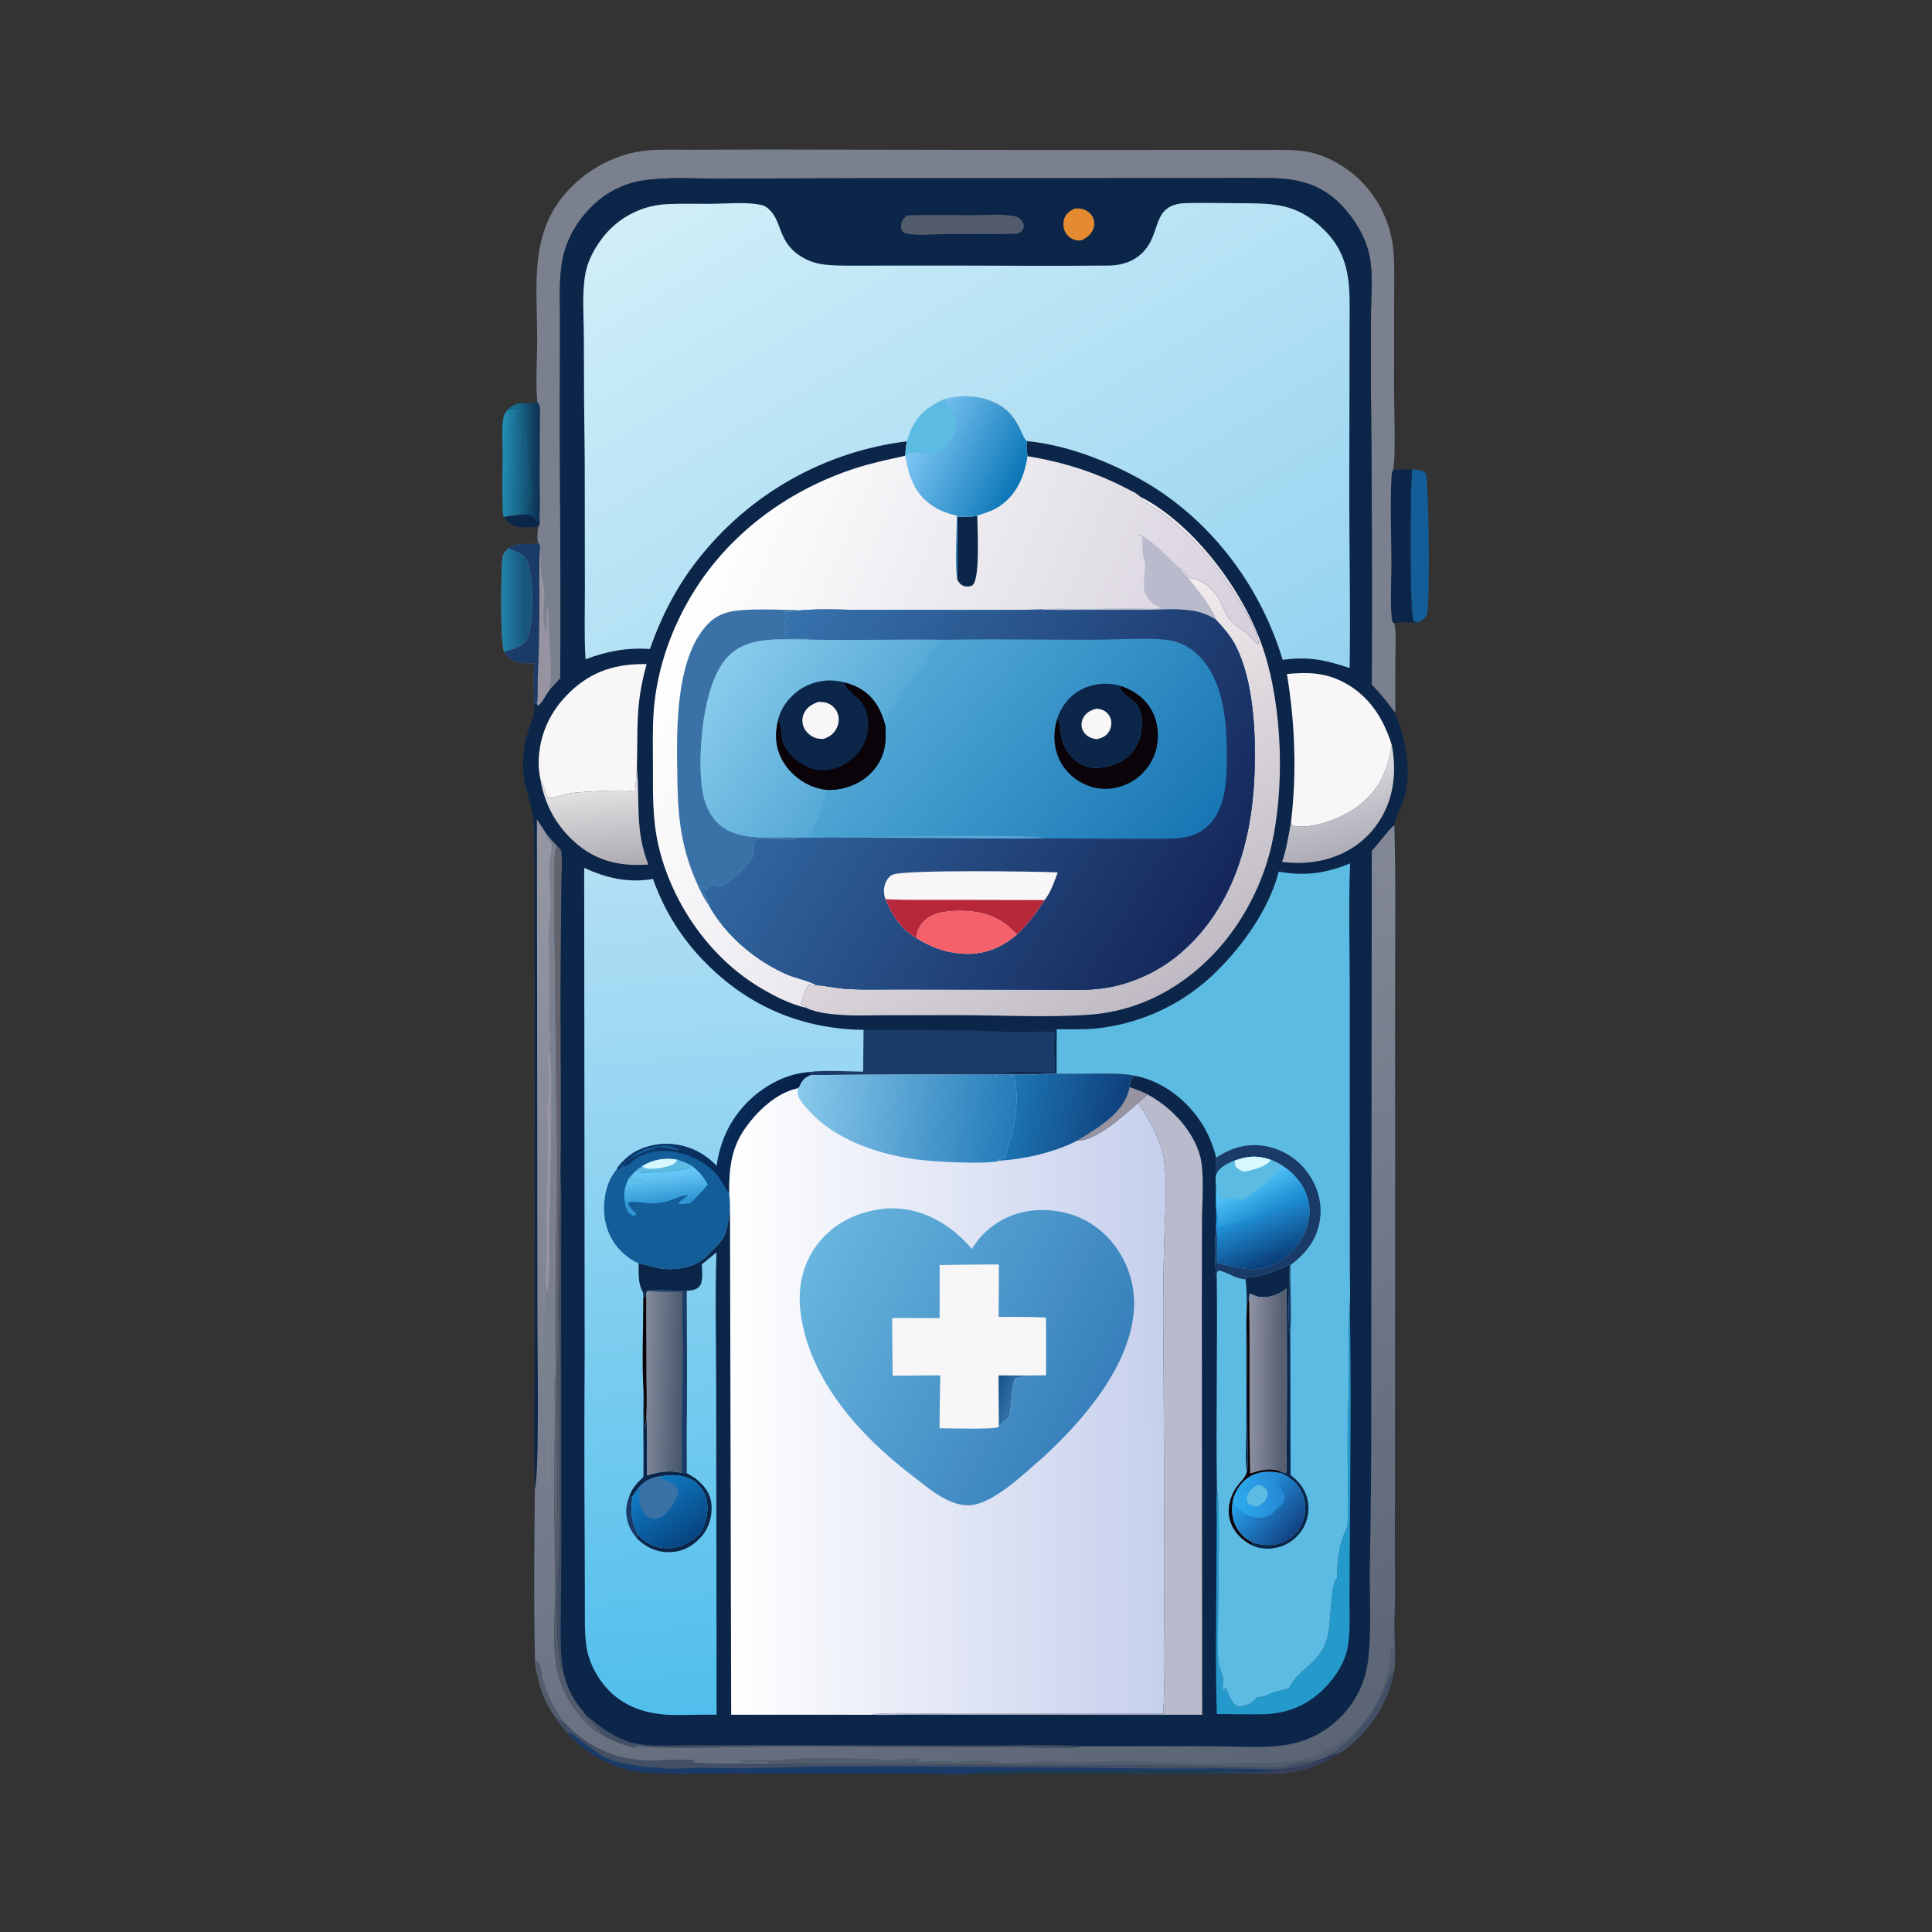 <?xml version="1.0" encoding="utf-8" ?>
<svg xmlns="http://www.w3.org/2000/svg" xmlns:xlink="http://www.w3.org/1999/xlink" width="1024" height="1024">
	<rect width="100%" height="100%" fill="#333333" stroke="none"/>
	<path fill="#0C2649" d="M275.052 272.864C277.389 272.675 280.207 272.061 282.241 273.52C283.012 274.074 283.507 274.789 284.045 275.55L285.136 275.56L284.243 275.954L284.84 276.728C285.281 275.616 285.614 274.525 285.935 273.375C285.991 275.035 286.368 277.335 285.644 278.852L285.3 278.987C281.935 279.393 278.374 279.83 275.004 279.279C271.499 278.705 269.036 277.007 267.031 274.112C269.416 273.356 272.533 273.351 275.052 272.864Z"/>
	<defs>
		<linearGradient id="gradient_0" gradientUnits="userSpaceOnUse" x1="663.319" y1="934.316" x2="664.751" y2="942.061">
			<stop offset="0" stop-color="#203B4C"/>
			<stop offset="1" stop-color="#373F5C"/>
		</linearGradient>
	</defs>
	<path fill="url(#gradient_0)" d="M704.384 930.325C706.235 929.672 707.628 929.244 709.602 929.297C702.726 934.357 692.607 938.318 684.117 939.55C675.55 940.793 666.269 940.253 657.606 940.301L607.78 940.343L545.167 940.308C536.35 940.284 524.785 941.082 516.276 940.101C523.11 938.332 530.957 938.98 538.006 938.898Q553.885 938.688 569.766 938.683C593.797 938.673 617.88 938.28 641.902 938.507C650.479 938.588 668.419 940.113 676.158 937.956C683.612 937.17 693.652 936.392 700.087 932.24C701.562 931.824 703 930.995 704.384 930.325Z"/>
	<path fill="#135D98" d="M748.402 248.803C751.271 248.953 753.56 248.865 755.742 250.984C757.329 254.953 758.099 321.567 756.231 325.757C755.244 327.972 753.476 328.931 751.423 330.029C750.785 329.822 749.606 329.66 749.203 329.097C746.958 325.968 747.519 256.404 748.402 248.803Z"/>
	<path fill="#0C2649" d="M738.395 248.896L748.402 248.803C747.519 256.404 746.958 325.968 749.203 329.097C749.606 329.66 750.785 329.822 751.423 330.029C747.38 329.821 743.052 329.725 739.038 330.218L738.486 330.13C738.224 329.793 738.049 329.623 737.931 329.162C736.634 324.059 737.484 305.731 737.474 299.126C737.452 283.954 736.724 268.42 737.491 253.288C737.57 251.742 737.643 250.279 738.395 248.896Z"/>
	<defs>
		<linearGradient id="gradient_1" gradientUnits="userSpaceOnUse" x1="281.959" y1="243.06" x2="266.51" y2="242.675">
			<stop offset="0" stop-color="#114C6D"/>
			<stop offset="1" stop-color="#238CB2"/>
		</linearGradient>
	</defs>
	<path fill="url(#gradient_1)" d="M284.767 212.978C286.653 214.862 286.173 217.813 286.178 220.355L286.04 254.946C286.031 260.983 286.465 267.377 285.935 273.375C285.614 274.525 285.281 275.616 284.84 276.728L284.243 275.954L285.136 275.56L284.045 275.55C283.507 274.789 283.012 274.074 282.241 273.52C280.207 272.061 277.389 272.675 275.052 272.864C272.533 273.351 269.416 273.356 267.031 274.112C266.489 272.316 266.466 270.531 266.418 268.67C266.165 258.849 266.373 248.966 266.391 239.139C266.401 233.582 265.854 227.362 266.744 221.897C267.055 219.989 267.649 218.712 268.972 217.325C275.216 210.854 280.17 215.714 284.767 212.978Z"/>
	<defs>
		<linearGradient id="gradient_2" gradientUnits="userSpaceOnUse" x1="285.195" y1="245.514" x2="274.927" y2="245.448">
			<stop offset="0" stop-color="#0E3356"/>
			<stop offset="1" stop-color="#196788"/>
		</linearGradient>
	</defs>
	<path fill="url(#gradient_2)" d="M284.767 212.978C286.653 214.862 286.173 217.813 286.178 220.355L286.04 254.946C286.031 260.983 286.465 267.377 285.935 273.375C285.614 274.525 285.281 275.616 284.84 276.728L284.243 275.954L285.136 275.56L284.045 275.55C283.507 274.789 283.012 274.074 282.241 273.52C280.207 272.061 277.389 272.675 275.052 272.864C274.367 271.616 274.237 271.566 274.465 270.183C275.04 269.91 275.57 269.691 276.193 269.549C276.951 269.377 277.711 269.244 278.396 268.855C280.255 267.797 281.282 265.993 281.737 263.96C282.848 259.003 280.682 250.921 280.344 245.759C280.061 241.451 280.295 237.064 279.821 232.778C279.723 231.898 279.637 231.056 279.067 230.339C278.563 229.705 278.765 229.864 278.023 229.747C277.881 234.922 275.639 240.738 278.223 245.569C278.132 244.613 278.258 244.932 277.848 244.142C274.506 237.714 276.687 235.669 276.188 229.336C275.956 226.386 274.765 223.674 274.276 220.793C274.036 219.375 274.261 218.934 275.135 217.851L274.463 217.199C272.503 216.852 270.931 217.038 268.972 217.325C275.216 210.854 280.17 215.714 284.767 212.978Z"/>
	<path fill="#1A3B67" d="M294.635 910.573Q296.816 911.689 298.961 912.873C311.001 925.617 325.27 932.636 342.994 933.109C346.903 933.213 366.521 932.394 368.497 933.123L366.855 933.639L367.679 934.256L367.519 934.164C380.509 935.254 394.042 934.688 407.079 934.755L631.492 935.746C638.272 935.774 676.474 937.331 680.359 936.181C686.594 934.337 693.672 933.618 700.087 932.24C693.652 936.392 683.612 937.17 676.158 937.956C668.419 940.113 650.479 938.588 641.902 938.507C617.88 938.28 593.797 938.673 569.766 938.683Q553.885 938.688 538.006 938.898C530.957 938.98 523.11 938.332 516.276 940.101C509.287 940.8 501.617 940.202 494.559 940.196L448.875 940.139L381.853 939.994C368.958 939.972 355.808 940.417 342.94 939.645C327.2 938.701 311.042 930.22 300.647 918.548C298.471 916.09 296.202 913.46 294.635 910.573Z"/>
	<path fill="#424F64" d="M294.635 910.573Q296.816 911.689 298.961 912.873C311.001 925.617 325.27 932.636 342.994 933.109C346.903 933.213 366.521 932.394 368.497 933.123L366.855 933.639L367.679 934.256L367.519 934.164C380.509 935.254 394.042 934.688 407.079 934.755L631.492 935.746C638.272 935.774 676.474 937.331 680.359 936.181C686.594 934.337 693.672 933.618 700.087 932.24C693.652 936.392 683.612 937.17 676.158 937.956C651.626 936.885 627.087 937.56 602.548 937.241Q521.373 936.222 440.192 936.261C426.026 936.306 411.833 936.968 397.664 937.178C388.908 937.307 380.137 937.03 371.38 936.993C364.883 936.967 358.122 937.759 351.681 937.202C341.684 936.337 330.681 935.708 321.357 931.731C316.513 929.666 304.177 919.26 302.623 918.759C301.993 918.556 301.305 918.618 300.647 918.548C298.471 916.09 296.202 913.46 294.635 910.573Z"/>
	<path fill="#7A808D" d="M284.767 212.978C283.822 201.63 284.745 189.767 284.709 178.358C284.626 152.1 280.772 125.081 298.887 103.433C309.872 90.307 326.356 81.095 343.513 79.72C351.172 79.106 359.037 79.399 366.719 79.378L406.814 79.268L547.541 79.496L643.311 79.466L671.364 79.486C678.047 79.499 684.838 79.263 691.471 80.194C701.067 81.542 710.91 86.779 718.195 93.047Q719.303 94.009 720.362 95.024Q721.422 96.04 722.43 97.106Q723.438 98.172 724.393 99.287Q725.347 100.401 726.246 101.561Q727.144 102.721 727.985 103.924Q728.826 105.127 729.606 106.369Q730.387 107.612 731.105 108.891Q731.824 110.171 732.478 111.484Q733.133 112.797 733.723 114.141Q734.312 115.484 734.835 116.856Q735.358 118.227 735.813 119.622Q736.267 121.017 736.653 122.433Q737.039 123.848 737.354 125.281Q737.67 126.714 737.915 128.161Q738.16 129.608 738.334 131.065Q738.507 132.522 738.609 133.986C739.26 142.98 738.898 152.215 738.901 161.231L738.881 207.994C738.876 216.024 739.878 242.73 738.395 248.896C737.643 250.279 737.57 251.742 737.491 253.288C736.724 268.42 737.452 283.954 737.474 299.126C737.484 305.731 736.634 324.059 737.931 329.162C738.049 329.623 738.224 329.793 738.486 330.13L739.038 330.218C740.193 335.643 739.572 342.191 739.567 347.744L739.51 377.966C735.659 372.656 731.618 367.645 727.07 362.911Q727.399 282.34 726.579 201.773Q726.527 183.225 726.668 164.68C726.767 155.367 727.725 145.259 725.959 136.099C723.997 125.918 718.083 116.148 710.985 108.732C700.659 97.944 688.506 94.635 673.863 94.409C657.318 94.154 640.736 94.499 624.186 94.433L450.344 94.465L381.434 94.7C368.067 94.725 353.453 93.601 340.253 95.75C330.104 97.402 321.027 102.192 313.706 109.391C306.161 116.812 300.459 126.412 298.298 136.819C296.178 147.022 296.812 157.745 296.826 168.111L296.766 200.241C296.543 253.338 297.412 306.44 296.933 359.533L291.196 365.856C289.477 368.225 287.379 372.558 285.135 374.181L284.573 373.121L283.183 373.329C283.127 366.215 282.466 358.564 283.379 351.534C280.958 351.553 278.392 351.671 275.996 351.334C271.896 350.757 269.479 348.764 267.143 345.474C265.043 338.651 265.629 305.829 266.161 297.412C266.374 294.047 267.013 292.82 269.523 290.586C274.365 287.614 278.014 288.435 283.294 288.328C284.436 288.305 284.286 288.436 285.16 287.553C284.626 284.724 284.775 281.803 285.3 278.987L285.644 278.852C286.368 277.335 285.991 275.035 285.935 273.375C286.465 267.377 286.031 260.983 286.04 254.946L286.178 220.355C286.173 217.813 286.653 214.862 284.767 212.978Z"/>
	<path fill="#9793A0" d="M286.238 290.274C286.732 294.423 286.426 298.603 286.812 302.758C287.201 306.933 288.418 310.99 288.562 315.182C288.702 319.247 287.686 323.5 288.021 327.497C288.139 328.912 288.86 334.388 289.461 335.402C289.7 331.29 289.239 326.155 290.238 322.206L290.718 322.508C290.154 335.52 293.46 354.199 291.196 365.856C289.477 368.225 287.379 372.558 285.135 374.181L284.573 373.121C285.282 368.617 284.794 363.671 285.025 359.091C285.766 344.393 285.855 329.789 285.9 315.077C285.925 306.856 285.614 298.467 286.238 290.274Z"/>
	<path fill="#1A3B67" d="M285.16 287.553C286.15 288.235 286.016 289.132 286.238 290.274C285.614 298.467 285.925 306.856 285.9 315.077C285.855 329.789 285.766 344.393 285.025 359.091C284.794 363.671 285.282 368.617 284.573 373.121L283.183 373.329C283.127 366.215 282.466 358.564 283.379 351.534C280.958 351.553 278.392 351.671 275.996 351.334C271.896 350.757 269.479 348.764 267.143 345.474Q268.653 345.01 270.158 344.528C273.748 343.373 277.7 342.275 279.457 338.609C283.144 330.922 282.886 305.856 279.668 297.772C277.922 293.386 273.454 292.31 269.523 290.586C274.365 287.614 278.014 288.435 283.294 288.328C284.436 288.305 284.286 288.436 285.16 287.553Z"/>
	<defs>
		<linearGradient id="gradient_3" gradientUnits="userSpaceOnUse" x1="278.17" y1="317.67" x2="266.362" y2="317.765">
			<stop offset="0" stop-color="#18567C"/>
			<stop offset="1" stop-color="#2280A7"/>
		</linearGradient>
	</defs>
	<path fill="url(#gradient_3)" d="M269.523 290.586C273.454 292.31 277.922 293.386 279.668 297.772C282.886 305.856 283.144 330.922 279.457 338.609C277.7 342.275 273.748 343.373 270.158 344.528Q268.653 345.01 267.143 345.474C265.043 338.651 265.629 305.829 266.161 297.412C266.374 294.047 267.013 292.82 269.523 290.586Z"/>
	<path fill="#0C2649" d="M296.933 359.533C297.412 306.44 296.543 253.338 296.766 200.241L296.826 168.111C296.812 157.745 296.178 147.022 298.298 136.819C300.459 126.412 306.161 116.812 313.706 109.391C321.027 102.192 330.104 97.402 340.253 95.75C353.453 93.601 368.067 94.725 381.434 94.7L450.344 94.465L624.186 94.433C640.736 94.499 657.318 94.154 673.863 94.409C688.506 94.635 700.659 97.944 710.985 108.732C718.083 116.148 723.997 125.918 725.959 136.099C727.725 145.259 726.767 155.367 726.668 164.68Q726.527 183.227 726.579 201.773Q727.399 282.34 727.07 362.911C731.618 367.645 735.659 372.656 739.51 377.966C745.51 393.342 749.381 411.715 742.539 427.623C741.137 430.883 739.392 433.712 739.038 437.339C739.878 466.833 739.433 496.425 739.438 525.932L739.495 671.646L739.331 809.363C739.164 826.673 739.791 844.128 739.003 861.413C739.076 867.026 740.073 881.941 738.604 886.39C735.735 902.998 725.095 918.707 711.296 928.294C710.743 928.678 710.194 928.98 709.602 929.297C707.628 929.244 706.235 929.672 704.384 930.325C703 930.995 701.562 931.824 700.087 932.24C693.672 933.618 686.594 934.337 680.359 936.181C676.474 937.331 638.272 935.774 631.492 935.746L407.079 934.755C394.042 934.688 380.509 935.254 367.519 934.164L367.679 934.256L366.855 933.639L368.497 933.123C366.521 932.394 346.903 933.213 342.994 933.109C325.27 932.636 311.001 925.617 298.961 912.873Q296.816 911.689 294.635 910.573C290.09 904.568 285.911 895.333 284.903 887.802C283.899 886.201 283.816 882.316 283.56 880.318C282.807 849.954 283.172 819.433 283.479 789.057C282.896 761.831 283.449 734.491 283.47 707.253L283.446 522.189C283.35 494.135 283.674 465.97 283.015 437.928C282.771 427.501 277.561 418.233 277.263 407.242C277.111 401.658 277.667 395.628 279.129 390.226C280.733 384.298 283.48 379.669 283.183 373.329L284.573 373.121L285.135 374.181C287.379 372.558 289.477 368.225 291.196 365.856L296.933 359.533Z"/>
	<path fill="#E48A31" d="M569.569 110.544C570.814 110.503 572.168 110.403 573.389 110.679C575.473 111.149 577.695 112.602 578.836 114.415C580.047 116.338 580.256 118.659 579.62 120.82C578.676 124.026 576.358 125.694 573.585 127.276C572.531 127.441 571.42 127.569 570.369 127.329C568.141 126.822 566.035 125.452 564.856 123.472C563.545 121.27 563.29 118.493 564.023 116.052C564.913 113.092 566.987 111.923 569.569 110.544Z"/>
	<path fill="#424F64" d="M297.062 622.939C297.821 631.015 297.453 639.392 297.452 647.51L297.432 688.584L297.523 820.011L297.278 854.176C297.189 864.485 296.828 874.897 298.359 885.124C295.486 880.71 295.302 862.468 295.222 856.777C294.991 840.214 296.707 823.587 296.815 807.027L296.828 637.245C296.813 632.483 296.675 627.688 297.062 622.939Z"/>
	<path fill="#424F64" d="M310.08 908.518C317.992 915.256 326.035 921.654 336.423 923.975C344.685 925.821 353.908 925.118 362.341 925.105L400.563 924.985L515.409 925.185C534.44 925.266 555.008 924.498 573.833 925.552C568.421 927.382 548.426 926.095 541.753 926.085L447.627 925.734C432.235 925.73 416.812 925.551 401.423 925.772C383.74 926.026 366.07 926.642 348.374 926.166C343.924 926.046 339.736 925.655 335.347 924.911C336.304 925.348 336.951 925.656 337.768 926.337C331.684 925.649 324.938 922.802 319.649 919.793C317.529 915.495 312.649 912.765 310.08 908.518Z"/>
	<path fill="#535C6C" d="M294.037 811.334C296.578 805.269 295.148 775.25 295.204 767.235L296.089 673.936C296.317 661.754 295.84 649.386 296.828 637.245L296.815 807.027C296.707 823.587 294.991 840.214 295.222 856.777C295.302 862.468 295.486 880.71 298.359 885.124C299.86 892.117 302.074 897.678 306.263 903.538C307.437 905.18 309.077 906.802 310.08 908.518C312.649 912.765 317.529 915.495 319.649 919.793C316.148 918.014 313.151 915.605 310.388 912.826C304.036 906.436 298.219 896.705 295.945 887.974C292.484 874.688 294.146 859.324 294.178 845.65C294.204 834.208 293.936 822.779 294.037 811.334Z"/>
	<path fill="#535C6C" d="M480.719 114.149C492.453 113.768 504.288 114.062 516.032 114.062C522.874 114.061 531.038 113.236 537.737 114.553C539.648 114.929 541.109 116.014 542.008 117.749C542.573 118.84 542.892 119.87 542.406 121.06C541.753 122.658 540.842 123.123 539.359 123.836Q537.936 123.931 536.51 123.956C524.917 124.115 513.313 123.973 501.717 124.063C495.123 124.114 487.278 124.977 480.804 123.914C479.759 123.743 479.136 123.406 478.396 122.613C477.684 121.849 477.459 120.866 477.549 119.833C477.783 117.165 478.722 115.849 480.719 114.149Z"/>
	<path fill="#62636D" d="M295.192 448.341C296.292 449.365 297.373 449.918 297.528 451.5C298.069 457.002 297.549 463.112 297.527 468.662L297.133 511.185C296.919 548.427 297.529 585.707 297.062 622.939C296.675 627.688 296.813 632.483 296.828 637.245C295.84 649.386 296.317 661.754 296.089 673.936L295.204 767.235C295.148 775.25 296.578 805.269 294.037 811.334C293.485 804.253 293.954 796.834 293.923 789.705C293.839 770.403 294.266 751.081 294.003 731.785C294.889 726.93 294.311 721.252 294.306 716.288L294.319 684.419C294.427 661.281 295.174 638.119 295.131 614.988L294.028 512.811Q293.622 491.864 293.662 470.912C293.7 464.9 293.467 458.642 293.984 452.661C294.12 451.089 294.543 449.77 295.192 448.341Z"/>
	<defs>
		<linearGradient id="gradient_4" gradientUnits="userSpaceOnUse" x1="714.819" y1="451.486" x2="704.468" y2="407.833">
			<stop offset="0" stop-color="#AEADB8"/>
			<stop offset="1" stop-color="#D8D8DD"/>
		</linearGradient>
	</defs>
	<path fill="url(#gradient_4)" d="M737.66 394.838C740.454 409.169 738.763 423.709 730.517 435.988C723.029 447.138 711.733 453.953 698.607 456.404C692.207 457.599 685.989 457.616 679.544 456.846C681.899 449.955 682.865 443.191 684.224 436.091L684.968 437.286C685.552 437.622 686.085 437.834 686.76 437.915C696.869 439.133 711.122 433.613 719.169 427.691C730.859 419.09 735.473 408.776 737.66 394.838Z"/>
	<defs>
		<linearGradient id="gradient_5" gradientUnits="userSpaceOnUse" x1="317.576" y1="459.237" x2="314.266" y2="419.355">
			<stop offset="0" stop-color="#AEABB3"/>
			<stop offset="1" stop-color="#E3E0E2"/>
		</linearGradient>
	</defs>
	<path fill="url(#gradient_5)" d="M337.57 406.938L337.625 407.541C339.137 425.736 336.597 440.329 343.639 458.217C328.978 459.306 316.359 456.602 305.06 446.742C294.913 437.886 288.725 426.54 286.472 413.297C288.513 416.024 288.711 419.876 290.222 422.966C294.174 423.098 298.454 421.02 302.401 420.396C306.856 419.692 331.95 418.292 334.924 419.344C335.188 419.437 335.444 419.553 335.704 419.657L336.084 419.033L336.601 419.156C337.117 415.147 337.169 410.981 337.57 406.938Z"/>
	<path fill="#2499CC" d="M708.755 836.275C708.622 829.213 709.334 822.518 711.386 815.741C712.133 813.276 714.246 810.025 714.301 807.585C714.634 792.612 714.216 777.559 714.274 762.576C714.322 750.411 714.864 738.219 714.996 726.047C715.117 714.915 714.415 703.338 715.418 692.272C716.221 734.51 715.683 776.953 715.415 819.202L715.26 848.071C715.252 856.418 715.793 865.312 714.214 873.526C712.73 881.246 708.007 888.538 702.644 894.146C693.469 903.741 682.285 908.395 669.075 908.618C661.027 908.754 652.97 908.464 644.92 908.528C644.182 881.982 644.636 855.286 644.78 828.728L644.856 804.445C644.852 799.636 644.551 794.61 644.993 789.828C647.274 794.936 644.878 868.012 645.693 880.684C645.895 883.828 647.784 886.456 648.186 889.497C648.479 891.707 647.505 894.239 648.637 896.217L649.374 894.832L649.85 894.722C651.049 897.785 652.181 901.32 654.713 903.561C655.646 904.387 656.478 904.584 657.691 904.466C660.335 904.21 664.119 902.322 665.757 900.234C665.935 900.008 666.098 899.77 666.269 899.538C668.18 899.416 670.406 899.258 672.084 898.289C675.649 896.229 679.33 896.227 683.142 894.916C687.962 884.981 697.864 882.33 702.43 871.385C706.237 862.259 704.476 842.805 708.187 837.116C708.372 836.833 708.566 836.556 708.755 836.275Z"/>
	<path fill="#1A3B67" d="M457.719 545.847Q485.794 545.783 513.866 546.154C521.352 546.303 528.844 546.822 536.323 546.922C543.972 547.024 551.618 546.659 559.274 546.795C559.508 547.738 559.404 548.218 559.269 549.152C558.402 555.132 559.221 562.389 559.255 568.5C552.861 568.49 537.736 567.579 532.343 568.697C539.767 569.615 547.606 568.301 555.098 569.061C545.735 569.974 536.145 569.275 526.741 569.606Q478.365 569.367 429.991 569.813C429.641 568.627 429.603 568.86 428.614 568.27C436.417 567.019 449.142 567.963 457.484 568.013L457.719 545.847Z"/>
	<path fill="#F8F6F7" d="M286.472 413.297C285.899 410.177 285.456 407.178 285.503 403.997C285.716 389.394 291.661 376.757 302.131 366.756C313.877 355.537 326.805 351.694 342.736 351.996C336.63 373.845 338.178 385.494 337.57 406.938C337.169 410.981 337.117 415.147 336.601 419.156L336.084 419.033L335.704 419.657C335.444 419.553 335.188 419.437 334.924 419.344C331.95 418.292 306.856 419.692 302.401 420.396C298.454 421.02 294.174 423.098 290.222 422.966C288.711 419.876 288.513 416.024 286.472 413.297Z"/>
	<path fill="#F8F6F7" d="M682.098 357.224C693 356.251 702.091 356.372 711.992 361.526C725.599 368.611 733.173 380.513 737.66 394.838C735.473 408.776 730.859 419.09 719.169 427.691C711.122 433.613 696.869 439.133 686.76 437.915C686.085 437.834 685.552 437.622 684.968 437.286L684.224 436.091C687.385 409.673 686.399 383.425 682.098 357.224Z"/>
	<defs>
		<linearGradient id="gradient_6" gradientUnits="userSpaceOnUse" x1="603.117" y1="532.997" x2="510.587" y2="378.159">
			<stop offset="0" stop-color="#C0BAC4"/>
			<stop offset="1" stop-color="#F2ECEE"/>
		</linearGradient>
	</defs>
	<path fill="url(#gradient_6)" d="M604.228 263.196C633.115 277.802 659.681 314.118 669.612 344.16C679.905 375.295 681.152 418.775 673.344 450.542Q671.552 457.573 668.975 464.356Q666.397 471.138 663.067 477.585C649.94 503.257 627.414 524.677 599.67 533.528Q594.078 535.302 588.312 536.387Q582.546 537.471 576.691 537.85C554.749 539.393 531.007 538.095 508.894 538.053L468.959 538.087C461.722 538.107 454.384 538.439 447.163 537.997C441.112 537.627 432.849 536.931 427.361 534.194L427.534 533.631C426.356 533.26 425.323 533.035 424.454 532.096C425.493 528.827 426.646 524.649 428.679 521.88C429.732 522.107 431.162 522.61 432.21 522.298C432.342 522.259 432.459 522.182 432.584 522.124C438.308 522.549 443.938 523.927 449.752 524.222C458.544 524.669 467.446 524.383 476.25 524.391L521.897 524.474L556.934 524.614C568.143 524.658 579.584 525.258 590.583 522.741Q593.204 522.147 595.78 521.383Q598.357 520.619 600.878 519.688Q603.398 518.757 605.853 517.663Q608.307 516.569 610.685 515.316Q613.062 514.063 615.353 512.658Q617.643 511.252 619.837 509.7Q622.03 508.147 624.117 506.455Q626.204 504.762 628.176 502.936C653.666 479.604 663.386 445.347 664.833 411.864C665.766 390.274 664.759 360.627 654.457 341.428C651.905 336.671 648.057 332.357 644.424 328.395C642.39 321.592 629.876 306.449 624.735 300.728C627.015 301.321 628.897 304.499 630.276 306.304C637.847 307.319 643.828 312.481 647.114 319.3C648.6 322.383 649.788 325.943 652.013 328.588C654.999 332.136 659.809 333.9 662.773 337.433C663.971 338.861 665.291 340.481 666.968 341.351C667.658 337.821 662.608 328.412 660.815 325.232C650.877 307.603 641.662 294.548 626.662 280.767C623.461 277.826 620.166 274.788 616.591 272.304C613.175 269.93 607.539 267.033 604.751 264.238C604.477 263.963 604.402 263.543 604.228 263.196Z"/>
	<path fill="#B9BBCD" d="M608.326 580.122C620.617 586.791 632.144 598.728 635.999 612.458C638.483 621.305 637.109 637.18 637.068 646.82L636.996 692.312L637.17 908.853L517.73 908.822L479.678 908.827C473.723 908.834 467.661 909.126 461.721 908.865C468.015 907.326 495.291 908.389 503.471 908.38L616.561 908.298C617.766 885.099 616.949 861.533 616.959 838.284Q617.114 769.441 616.523 700.601Q616.464 679.068 617.05 657.542C617.5 643.996 618.729 627.822 616.916 614.503C615.691 605.504 608.592 591.841 603.139 584.661C604.706 582.941 606.51 581.565 608.326 580.122Z"/>
	<defs>
		<linearGradient id="gradient_7" gradientUnits="userSpaceOnUse" x1="643.192" y1="955.224" x2="390.097" y2="390.613">
			<stop offset="0" stop-color="#5A6475"/>
			<stop offset="1" stop-color="#9597A4"/>
		</linearGradient>
	</defs>
	<path fill="url(#gradient_7)" d="M284.567 434.322C286.382 436.823 287.981 439.499 289.635 442.11C291.431 444.188 293.176 446.48 295.192 448.341C294.543 449.77 294.12 451.089 293.984 452.661C293.467 458.642 293.7 464.9 293.662 470.912Q293.622 491.863 294.028 512.811L295.131 614.988C295.174 638.119 294.427 661.281 294.319 684.419L294.306 716.288C294.311 721.252 294.889 726.93 294.003 731.785C294.266 751.081 293.839 770.403 293.923 789.705C293.954 796.834 293.485 804.253 294.037 811.334C293.936 822.779 294.204 834.208 294.178 845.65C294.146 859.324 292.484 874.688 295.945 887.974C298.219 896.705 304.036 906.436 310.388 912.826C313.151 915.605 316.148 918.014 319.649 919.793C324.938 922.802 331.684 925.649 337.768 926.337C336.951 925.656 336.304 925.348 335.347 924.911C339.736 925.655 343.924 926.046 348.374 926.166C366.07 926.642 383.74 926.026 401.423 925.772C416.812 925.551 432.235 925.73 447.627 925.734L541.753 926.085C548.426 926.095 568.421 927.382 573.833 925.552L643.793 925.565C656.582 925.578 672.831 926.982 685.096 924.177C694.843 921.947 703.147 917.376 710.252 910.351Q710.973 909.644 711.666 908.909Q712.358 908.174 713.021 907.412Q713.684 906.65 714.315 905.862Q714.947 905.074 715.546 904.261Q716.146 903.448 716.713 902.612Q717.279 901.776 717.812 900.918Q718.345 900.06 718.843 899.182Q719.341 898.303 719.803 897.405Q720.266 896.508 720.692 895.592Q721.118 894.676 721.507 893.745Q721.897 892.813 722.248 891.866Q722.6 890.919 722.914 889.959Q723.228 888.999 723.503 888.028Q723.778 887.056 724.013 886.074Q724.249 885.092 724.446 884.101Q724.642 883.111 724.799 882.113C727.074 867.474 725.87 846.937 726.024 831.743Q726.961 783.754 726.78 735.757L727.078 450.921C730.456 447.521 736.208 439.417 739.038 437.339C739.878 466.833 739.433 496.425 739.438 525.932L739.495 671.646L739.331 809.363C739.164 826.673 739.791 844.128 739.003 861.413C739.076 867.026 740.073 881.941 738.604 886.39C735.735 902.998 725.095 918.707 711.296 928.294C710.743 928.678 710.194 928.98 709.602 929.297C707.628 929.244 706.235 929.672 704.384 930.325C703 930.995 701.562 931.824 700.087 932.24C693.672 933.618 686.594 934.337 680.359 936.181C676.474 937.331 638.272 935.774 631.492 935.746L407.079 934.755C394.042 934.688 380.509 935.254 367.519 934.164L367.679 934.256L366.855 933.639L368.497 933.123C366.521 932.394 346.903 933.213 342.994 933.109C325.27 932.636 311.001 925.617 298.961 912.873Q296.816 911.689 294.635 910.573C290.09 904.568 285.911 895.333 284.903 887.802C283.899 886.201 283.816 882.316 283.56 880.318C282.807 849.954 283.172 819.433 283.479 789.057C285.944 781.891 284.823 714.407 284.849 702.419L284.567 434.322Z"/>
	<path fill="#535C6C" d="M283.56 880.318C284.801 880.781 285.372 880.74 285.976 881.98C287.006 884.096 287.219 887.371 287.648 889.731C290.035 897.808 293.372 905.222 298.403 912.002C298.79 912.524 298.636 912.292 298.961 912.873Q296.816 911.689 294.635 910.573C290.09 904.568 285.911 895.333 284.903 887.802C283.899 886.201 283.816 882.316 283.56 880.318Z"/>
	<path fill="#9793A0" d="M290.07 684.62C288.559 679.743 289.516 672.165 289.503 666.918C289.448 645.517 290.107 624.172 290.352 602.772C290.409 597.769 289.667 592.785 289.853 587.779C290.003 583.744 291.061 579.795 291.172 575.741C291.332 569.863 289.17 561.88 291.293 556.42C292.778 565.989 292.134 576.83 292.163 586.529C292.23 608.982 291.698 631.333 291.22 653.779C291.08 660.315 291.744 679.284 290.07 684.62Z"/>
	<path fill="#535C6C" d="M739.003 861.413C739.076 867.026 740.073 881.941 738.604 886.39C735.735 902.998 725.095 918.707 711.296 928.294C710.743 928.678 710.194 928.98 709.602 929.297C707.628 929.244 706.235 929.672 704.384 930.325C703 930.995 701.562 931.824 700.087 932.24C693.672 933.618 686.594 934.337 680.359 936.181C676.474 937.331 638.272 935.774 631.492 935.746L407.079 934.755L407.686 934.294C404.156 932.968 397.243 934.124 393.253 933.934L393.095 933.466C399.148 932.462 407.293 933.263 413.735 932.864L413.486 932.808C428.83 931.303 445.072 932.043 460.512 932.202C465.225 932.25 470.943 933.208 475.53 932.625C479.204 932.159 483.778 931.662 487.442 932.15C488.044 932.23 487.777 932.125 488.235 932.714L485.647 933.23C487.044 934.501 499.446 932.819 502.374 933.411C508.86 934.72 514.658 932.868 521.014 933.124C524.189 933.251 527.239 934.3 530.408 934.374C537.973 934.55 545.627 933.751 553.199 933.571C559.695 933.417 566.124 934.154 572.604 934.122C580.275 934.085 587.922 933.31 595.617 933.335C603.318 933.36 610.97 934.201 618.662 934.376C632.835 934.698 647.091 934.388 661.272 934.292C666.07 934.259 672.898 935.161 677.45 933.975C679.712 933.386 682.118 933.837 684.431 933.545C687.639 933.141 691.077 931.859 694.331 931.253L694.858 932.122C694.983 932.041 695.107 931.959 695.233 931.879L695.864 931.484C702.683 927.127 709.005 926.148 715.331 920.361C730 906.944 736.285 892.14 737.188 872.672L737.641 872.309C737.946 873.346 737.879 872.939 737.984 873.979C738.009 874.217 738.026 874.455 738.047 874.692C739.177 870.573 737.635 866.122 738.861 861.87C738.906 861.717 738.956 861.565 739.003 861.413Z"/>
	<path fill="#424F64" d="M738.604 886.39C735.735 902.998 725.095 918.707 711.296 928.294C710.743 928.678 710.194 928.98 709.602 929.297C707.628 929.244 706.235 929.672 704.384 930.325C710.933 925.833 717.058 920.939 722.042 914.698C726.127 909.584 729.974 903.599 732.71 897.663C734.15 894.542 735.189 891.116 736.76 888.079C737.198 887.232 737.811 886.865 738.604 886.39Z"/>
	<path fill="#7A808D" d="M289.635 442.11C291.431 444.188 293.176 446.48 295.192 448.341C294.543 449.77 294.12 451.089 293.984 452.661C293.467 458.642 293.7 464.9 293.662 470.912Q293.622 491.863 294.028 512.811L295.131 614.988C295.174 638.119 294.427 661.281 294.319 684.419L294.306 716.288C294.311 721.252 294.889 726.93 294.003 731.785C290.012 743.244 292.115 771.529 291.356 785.425C289.493 783.557 289.86 774.955 289.867 772.3C289.875 769.474 289.226 759.124 290.449 757.168C288.588 749.302 289.619 737.501 289.528 729.104C289.369 714.386 288.702 699.598 289.273 684.887L290.07 684.62C291.744 679.284 291.08 660.315 291.22 653.779C291.698 631.333 292.23 608.982 292.163 586.529C292.134 576.83 292.778 565.989 291.293 556.42C291.103 554.131 291.639 551.883 292.027 549.634C290.365 545.293 291.335 529.922 291.464 524.496L291.383 525.508C290.83 517.841 291.234 510.169 291.162 502.488L291.006 503.505C290.609 501.761 290.726 499.622 290.717 497.832C290.685 491.439 291.78 485.02 291.825 478.593C291.87 471.976 290.879 465.209 291.164 458.635C291.316 455.152 292.318 451.676 292.444 448.208C292.494 446.834 291.401 445.887 290.545 444.937C289.861 444.177 289.844 443.105 289.635 442.11Z"/>
	<defs>
		<linearGradient id="gradient_8" gradientUnits="userSpaceOnUse" x1="623.521" y1="444.235" x2="359.06" y2="331.023">
			<stop offset="0" stop-color="#D5CFDB"/>
			<stop offset="1" stop-color="white"/>
		</linearGradient>
	</defs>
	<path fill="url(#gradient_8)" d="M500.451 211.581C509.823 208.94 520.724 209.576 529.32 214.427C540.23 220.583 541.368 231.768 544.34 233.806C543.776 236.317 544.369 239.235 544.606 241.785C563.099 244.838 580.339 250.14 596.971 258.826C598.985 259.878 602.805 261.484 604.228 263.196C604.402 263.543 604.477 263.963 604.751 264.238C607.539 267.033 613.175 269.93 616.591 272.304C620.166 274.788 623.461 277.826 626.662 280.767C641.662 294.548 650.877 307.603 660.815 325.232C662.608 328.412 667.658 337.821 666.968 341.351C665.291 340.481 663.971 338.861 662.773 337.433C659.809 333.9 654.999 332.136 652.013 328.588C649.788 325.943 648.6 322.383 647.114 319.3C643.828 312.481 637.847 307.319 630.276 306.304C628.897 304.499 627.015 301.321 624.735 300.728C629.876 306.449 642.39 321.592 644.424 328.395C640.495 325.924 636.431 324.394 631.853 323.678C624.205 322.481 616.015 323.163 608.277 323.222L574.048 323.328C566.707 323.339 559.262 323.588 551.94 323.068C521.029 323.71 490.002 323.058 459.072 323.261C448.175 323.332 435.177 322.539 424.651 323.476C424.45 323.524 424.249 323.575 424.047 323.62C421.144 324.273 418.344 324.286 415.384 324.3C416.757 325.016 416.892 325.41 417.676 326.696L417.66 327.867C417.027 328.415 416.402 328.935 415.735 329.444Q416.607 330.213 417.443 331.022C417.512 332.519 416.589 333.755 415.885 335.02C415.937 336.577 416.015 336.581 417.031 337.78C420.865 339.386 425.244 337.801 429.165 338.951C415.065 339.243 397.041 336.605 386.121 347.761C373.599 360.553 370.912 391.236 371.392 408.47C371.677 418.73 373.161 429.642 381.218 436.903C392.009 446.628 409.943 442.915 423.213 443.973C422.941 444.086 422.671 444.207 422.396 444.312C417.575 446.156 403.188 442.906 399.904 445.791C399.467 448.879 399.83 453.063 398.012 455.644C397.865 455.853 397.725 456.067 397.575 456.273C394.083 461.068 386.68 468.316 381.014 469.77C379.68 469.349 378.42 468.969 377.028 468.774C375.541 469.64 375.41 470.556 374.513 471.924C373.608 471.26 372.839 470.555 372.043 469.764L371.707 470.189C372.967 473.294 375.429 476.702 375.821 479.967C384.788 496.071 400.637 509.388 417.46 516.638C421.559 518.404 429.199 519.989 432.584 522.124C432.459 522.182 432.342 522.259 432.21 522.298C431.162 522.61 429.732 522.107 428.679 521.88C426.646 524.649 425.493 528.827 424.454 532.096C425.323 533.035 426.356 533.26 427.534 533.631L427.361 534.194C418.184 532.141 408.878 527.216 400.951 522.272C374.999 506.091 355.679 477.472 348.917 447.841C345.835 434.334 346.048 420.677 346.071 406.921C346.088 396.809 345.739 386.499 346.517 376.418C348.261 353.816 356.372 331.47 368.479 312.377C388.009 281.578 418.592 259.538 453.057 248.283C461.834 245.417 470.756 243.587 479.75 241.566L479.933 240.827C479.892 238.423 480.272 236.252 480.725 233.908C481.225 232.085 481.875 230.24 482.577 228.485C485.907 220.148 492.457 215.031 500.451 211.581Z"/>
	<path fill="#0C2649" d="M507.469 273.843C510.999 273.975 514.507 274.118 517.982 273.391C518.006 279.883 519.537 305.882 515.68 309.964C514.886 310.804 513.115 310.912 512.017 310.806C510.306 310.64 509.141 309.87 508.175 308.495C507.867 308.058 507.6 307.594 507.323 307.137Q507.189 290.489 507.469 273.843Z"/>
	<path fill="#B9BBCD" d="M551.94 323.068C559.052 322.235 566.667 322.792 573.835 322.782C582.237 322.77 590.633 322.358 599.026 322.359C604.361 322.36 610.138 323.067 615.386 322.256C614.968 322.086 615.117 322.156 614.633 321.906L613.938 321.541C612.815 320.964 611.57 320.432 610.633 319.566C609.363 318.394 607.245 315.663 606.738 313.981C605.563 310.08 606.883 303.915 606.946 299.787C606.979 297.591 606.07 295.861 605.741 293.76C605.312 291.024 605.626 287.807 605.612 285.017L603.693 283.494L603.812 282.988C610.77 286.586 619.17 295.18 624.735 300.728C629.876 306.449 642.39 321.592 644.424 328.395C640.495 325.924 636.431 324.394 631.853 323.678C624.205 322.481 616.015 323.163 608.277 323.222L574.048 323.328C566.707 323.339 559.262 323.588 551.94 323.068Z"/>
	<path fill="#3A72A7" d="M375.821 479.967C373.07 476.326 370.961 471.669 369.113 467.512C361.741 450.929 359.465 435.153 359.129 417.191C358.658 391.987 356.659 349.245 375.651 330.288C378.581 327.363 382.17 325.439 386.173 324.422C395.331 322.096 414.59 323.318 424.651 323.476C424.45 323.524 424.249 323.575 424.047 323.62C421.144 324.273 418.344 324.286 415.384 324.3C416.757 325.016 416.892 325.41 417.676 326.696L417.66 327.867C417.027 328.415 416.402 328.935 415.735 329.444Q416.607 330.213 417.443 331.022C417.512 332.519 416.589 333.755 415.885 335.02C415.937 336.577 416.015 336.581 417.031 337.78C420.865 339.386 425.244 337.801 429.165 338.951C415.065 339.243 397.041 336.605 386.121 347.761C373.599 360.553 370.912 391.236 371.392 408.47C371.677 418.73 373.161 429.642 381.218 436.903C392.009 446.628 409.943 442.915 423.213 443.973C422.941 444.086 422.671 444.207 422.396 444.312C417.575 446.156 403.188 442.906 399.904 445.791C399.467 448.879 399.83 453.063 398.012 455.644C397.865 455.853 397.725 456.067 397.575 456.273C394.083 461.068 386.68 468.316 381.014 469.77C379.68 469.349 378.42 468.969 377.028 468.774C375.541 469.64 375.41 470.556 374.513 471.924C373.608 471.26 372.839 470.555 372.043 469.764L371.707 470.189C372.967 473.294 375.429 476.702 375.821 479.967Z"/>
	<defs>
		<linearGradient id="gradient_9" gradientUnits="userSpaceOnUse" x1="539.433" y1="255.142" x2="486.69" y2="228.668">
			<stop offset="0" stop-color="#0C77B7"/>
			<stop offset="1" stop-color="#7DC6F4"/>
		</linearGradient>
	</defs>
	<path fill="url(#gradient_9)" d="M500.451 211.581C509.823 208.94 520.724 209.576 529.32 214.427C540.23 220.583 541.368 231.768 544.34 233.806C543.776 236.317 544.369 239.235 544.606 241.785C543.08 252.078 539.201 261.463 530.56 267.785C526.945 270.429 523.001 271.661 518.796 273.023C518.21 273.213 518.438 273.106 517.982 273.391C514.507 274.118 510.999 273.975 507.469 273.843Q507.189 290.489 507.323 307.137C505.987 298.636 507.055 282.525 507.129 273.327C502.404 272.26 497.888 270.591 493.872 267.84C484.534 261.443 481.655 252.212 479.75 241.566L479.933 240.827C479.892 238.423 480.272 236.252 480.725 233.908C481.225 232.085 481.875 230.24 482.577 228.485C485.907 220.148 492.457 215.031 500.451 211.581Z"/>
	<path fill="#5CBBE3" d="M480.725 233.908C481.225 232.085 481.875 230.24 482.577 228.485C485.907 220.148 492.457 215.031 500.451 211.581C503.641 217.07 508.221 221.219 506.268 228.203C504.991 232.768 501.014 237.118 496.841 239.309C495.391 240.071 493.771 240.567 492.218 241.076C487.965 239.918 484.308 239.197 480.059 240.809C480.02 240.824 479.975 240.821 479.933 240.827C479.892 238.423 480.272 236.252 480.725 233.908Z"/>
	<path fill="#5CBBE3" d="M677.77 462.001C691.48 464.415 702.735 462.998 715.555 457.6C714.716 480.23 715.365 502.908 715.415 525.55L715.423 636.308L715.441 673.218C715.448 679.516 715.759 685.993 715.418 692.272C714.415 703.338 715.117 714.915 714.996 726.047C714.864 738.219 714.322 750.411 714.274 762.576C714.216 777.559 714.634 792.612 714.301 807.585C714.246 810.025 712.133 813.276 711.386 815.741C709.334 822.518 708.622 829.213 708.755 836.275C708.566 836.556 708.372 836.833 708.187 837.116C704.476 842.805 706.237 862.259 702.43 871.385C697.864 882.33 687.962 884.981 683.142 894.916C679.33 896.227 675.649 896.229 672.084 898.289C670.406 899.258 668.18 899.416 666.269 899.538C666.098 899.77 665.935 900.008 665.757 900.234C664.119 902.322 660.335 904.21 657.691 904.466C656.478 904.584 655.646 904.387 654.713 903.561C652.181 901.32 651.049 897.785 649.85 894.722L649.374 894.832L648.637 896.217C647.505 894.239 648.479 891.707 648.186 889.497C647.784 886.456 645.895 883.828 645.693 880.684C644.878 868.012 647.274 794.936 644.993 789.828C644.469 752.485 645.313 715.106 644.924 677.754C643.579 670.566 643.835 656.805 644.567 649.356C644.82 646.54 644.624 643.542 644.629 640.705C644.44 636.916 644.604 633.058 644.62 629.262Q644.576 626.569 644.426 623.88C644.086 620.501 644.466 616.971 644.645 613.58C642.78 606.382 639.998 599.768 635.769 593.618C627.868 582.127 615.279 572.707 601.419 570.147C592.28 568.077 570.862 569.503 560.036 569.055C560.05 561.215 559.97 553.363 560.082 545.524C566.948 545.504 574.075 545.798 580.904 545.122Q583.167 544.888 585.418 544.558Q587.669 544.227 589.904 543.8Q592.139 543.374 594.353 542.852Q596.568 542.33 598.758 541.714Q600.948 541.098 603.11 540.389Q605.272 539.68 607.401 538.878Q609.531 538.077 611.624 537.186Q613.717 536.294 615.77 535.314Q617.823 534.334 619.833 533.267Q621.842 532.199 623.804 531.047Q625.766 529.895 627.677 528.66Q629.587 527.425 631.443 526.109Q633.3 524.793 635.098 523.399Q636.896 522.005 638.633 520.536Q640.37 519.066 642.042 517.523Q643.714 515.981 645.319 514.368C659.559 500.081 672.544 481.668 677.77 462.001Z"/>
	<path fill="#0C2649" d="M660.199 678.011L660.753 677.223C669.345 676.51 675.918 673.875 683.567 670.073C683.454 674.544 682.357 705.681 683.868 707.348L684.032 781.817C689.095 785.605 692.534 790.399 693.355 796.792Q693.419 797.319 693.457 797.848Q693.495 798.377 693.507 798.908Q693.519 799.438 693.504 799.969Q693.489 800.499 693.448 801.028Q693.406 801.557 693.339 802.083Q693.271 802.61 693.177 803.132Q693.083 803.654 692.964 804.171Q692.844 804.688 692.699 805.199Q692.553 805.709 692.383 806.211Q692.212 806.714 692.016 807.207Q691.821 807.7 691.601 808.183Q691.381 808.666 691.137 809.138Q690.894 809.609 690.627 810.068Q690.36 810.526 690.07 810.971Q689.781 811.416 689.47 811.846Q689.158 812.275 688.826 812.689Q688.492 813.108 688.139 813.509Q687.785 813.91 687.411 814.294Q687.038 814.677 686.646 815.042Q686.254 815.406 685.844 815.75Q685.435 816.095 685.009 816.419Q684.582 816.742 684.141 817.045Q683.699 817.347 683.243 817.627Q682.787 817.906 682.317 818.163Q681.848 818.42 681.366 818.653Q680.884 818.887 680.392 819.096Q679.899 819.305 679.397 819.489Q678.894 819.673 678.383 819.832Q677.872 819.991 677.354 820.125Q676.836 820.259 676.311 820.366Q675.787 820.474 675.258 820.555Q674.729 820.637 674.197 820.692C670.677 821.05 666.512 820.615 663.351 818.936L663.838 817.523C668.794 819.064 674.285 819.542 679.239 817.76Q680.109 817.441 680.942 817.038Q681.776 816.635 682.566 816.152Q683.356 815.669 684.095 815.11Q684.833 814.551 685.513 813.921Q686.192 813.292 686.806 812.599Q687.421 811.906 687.963 811.156Q688.506 810.405 688.972 809.605Q689.438 808.804 689.823 807.962Q690.04 807.51 690.234 807.047Q690.429 806.585 690.6 806.113Q690.771 805.642 690.918 805.162Q691.066 804.683 691.189 804.196Q691.312 803.71 691.411 803.218Q691.509 802.726 691.583 802.23Q691.658 801.734 691.707 801.235Q691.756 800.736 691.78 800.234Q691.805 799.733 691.804 799.232Q691.803 798.73 691.777 798.229Q691.751 797.728 691.701 797.229Q691.65 796.73 691.574 796.234Q691.499 795.738 691.399 795.247Q691.298 794.755 691.174 794.269Q691.049 793.783 690.9 793.304Q690.751 792.825 690.579 792.354C688.509 786.841 684.65 783.506 679.475 781.078L678.398 780.653L678.953 780.028C679.877 780.344 680.789 780.59 681.733 780.835C682.191 780.305 682.202 692.971 681.885 682.834Q680.877 683.625 679.827 684.359C676.244 686.821 670.51 688.407 666.224 687.098C664.88 686.688 663.696 685.938 662.304 685.693L662.025 688.502C661.463 689.339 661.274 689.812 661.146 690.837C660.181 698.555 660.917 707.147 660.958 714.961L661.203 762.664C661.219 768.063 661.951 774.773 660.913 780.052C659.781 773.452 660.625 764.763 660.601 757.918L660.534 705.873C660.54 696.772 661.255 687.025 660.199 678.011Z"/>
	<path fill="#1A3B67" d="M644.645 613.58C652.905 608.114 661.517 605.652 671.39 607.608Q672.256 607.781 673.113 607.998Q673.97 608.214 674.815 608.473Q675.66 608.732 676.491 609.033Q677.321 609.333 678.136 609.675Q678.951 610.017 679.748 610.399Q680.545 610.781 681.322 611.202Q682.098 611.623 682.853 612.083Q683.608 612.542 684.339 613.039Q685.07 613.536 685.775 614.068Q686.48 614.601 687.158 615.168Q687.835 615.735 688.484 616.335Q689.133 616.935 689.751 617.566Q690.368 618.198 690.954 618.86Q691.54 619.522 692.091 620.212Q692.643 620.902 693.16 621.619Q693.677 622.335 694.157 623.077C699.127 630.61 701.142 639.805 699.218 648.674C697.165 658.141 691.549 664.862 683.986 670.547C683.766 682.696 684.715 695.281 683.868 707.348C682.357 705.681 683.454 674.544 683.567 670.073C675.918 673.875 669.345 676.51 660.753 677.223L660.199 678.011C654.644 678.055 649.064 673.294 645.679 673.488C644.605 674.795 644.951 676.094 644.924 677.754C643.579 670.566 643.835 656.805 644.567 649.356C645.436 655.707 644.907 662.855 645.046 669.309C653.895 671.643 664.241 674.604 673.198 671.077C680.891 668.048 688.065 661.301 691.439 653.746C694.14 647.698 695.105 640.4 692.647 634.127C690.654 627.166 685.079 621.045 678.989 617.424C677.208 616.374 675.475 615.512 673.551 614.754C666.529 612.307 661.293 612.622 654.379 615.191C651.005 616.584 646.431 618.602 644.917 622.23C644.671 622.82 644.576 623.278 644.426 623.88C644.086 620.501 644.466 616.971 644.645 613.58Z"/>
	<defs>
		<linearGradient id="gradient_10" gradientUnits="userSpaceOnUse" x1="660.552" y1="789.681" x2="686.21" y2="811.432">
			<stop offset="0" stop-color="#27A1ED"/>
			<stop offset="1" stop-color="#134587"/>
		</linearGradient>
	</defs>
	<path fill="url(#gradient_10)" d="M653.484 794.839C654.783 790.005 657.749 785.503 662.021 782.811C666.94 779.712 672.856 779.39 678.398 780.653L679.475 781.078C684.65 783.506 688.509 786.841 690.579 792.354Q690.751 792.825 690.9 793.304Q691.049 793.783 691.174 794.269Q691.298 794.755 691.399 795.247Q691.499 795.738 691.574 796.234Q691.65 796.73 691.701 797.229Q691.752 797.728 691.777 798.229Q691.803 798.73 691.804 799.232Q691.805 799.733 691.78 800.234Q691.756 800.736 691.707 801.235Q691.658 801.734 691.584 802.23Q691.509 802.726 691.411 803.218Q691.312 803.71 691.189 804.196Q691.066 804.683 690.918 805.162Q690.771 805.642 690.6 806.113Q690.429 806.585 690.234 807.047Q690.04 807.51 689.823 807.962Q689.438 808.804 688.972 809.605Q688.506 810.405 687.963 811.156Q687.421 811.906 686.806 812.599Q686.192 813.292 685.513 813.921Q684.833 814.551 684.095 815.109Q683.356 815.669 682.566 816.152Q681.776 816.635 680.942 817.038Q680.109 817.441 679.239 817.76C674.285 819.542 668.794 819.064 663.838 817.523C660.642 816.01 658.077 813.953 656.136 810.96C652.977 806.091 652.29 800.44 653.484 794.839Z"/>
	<defs>
		<linearGradient id="gradient_11" gradientUnits="userSpaceOnUse" x1="678.055" y1="789.289" x2="653.534" y2="791.294">
			<stop offset="0" stop-color="#2689D5"/>
			<stop offset="1" stop-color="#2CACEE"/>
		</linearGradient>
	</defs>
	<path fill="url(#gradient_11)" d="M653.484 794.839C654.783 790.005 657.749 785.503 662.021 782.811C666.94 779.712 672.856 779.39 678.398 780.653L679.475 781.078C679.281 781.19 679.076 781.286 678.892 781.414C677.925 782.088 677.675 782.789 677.167 783.814C676.778 789.755 685.117 792.565 678.234 798.528C677.086 799.522 676.063 800.124 675.136 801.364C673.741 803.228 670.671 804.002 668.452 804.327C664.999 804.831 661.678 803.645 658.985 801.511C657.26 800.144 654.708 798.316 653.97 796.225C653.878 795.962 653.776 795.704 653.684 795.441C653.614 795.242 653.551 795.04 653.484 794.839Z"/>
	<path fill="#5CBBE3" d="M666.696 786.964C666.844 786.976 666.993 786.977 667.14 787.001C668.547 787.232 670.445 788.21 671.225 789.479C671.951 790.662 671.982 791.842 671.587 793.14C670.748 795.905 668.719 797.284 666.27 798.543C664.586 798.269 662.207 797.882 661.271 796.272C660.58 795.083 660.63 793.912 661.046 792.646C661.913 790.009 664.384 788.224 666.696 786.964Z"/>
	<defs>
		<linearGradient id="gradient_12" gradientUnits="userSpaceOnUse" x1="679.304" y1="732.811" x2="662.685" y2="732.696">
			<stop offset="0" stop-color="#576071"/>
			<stop offset="1" stop-color="#8D90A2"/>
		</linearGradient>
	</defs>
	<path fill="url(#gradient_12)" d="M662.025 688.502L662.304 685.693C663.696 685.938 664.88 686.688 666.224 687.098C670.51 688.407 676.244 686.821 679.827 684.359Q680.877 683.625 681.885 682.834C682.202 692.971 682.191 780.305 681.733 780.835C680.789 780.59 679.877 780.344 678.953 780.028L678.398 780.653C672.856 779.39 666.94 779.712 662.021 782.811C657.749 785.503 654.783 790.005 653.484 794.839C652.29 800.44 652.977 806.091 656.136 810.96C658.077 813.953 660.642 816.01 663.838 817.523L663.351 818.936C659.429 816.818 656.037 813.983 653.747 810.094C649.406 802.725 651.075 794.04 655.94 787.432C657.848 784.84 660.161 783.208 660.913 780.052C661.951 774.773 661.219 768.063 661.203 762.664L660.958 714.961C660.917 707.147 660.181 698.555 661.146 690.837C661.274 689.812 661.463 689.339 662.025 688.502Z"/>
	<path fill="#0A030A" d="M662.025 688.502C662.696 719.313 661.79 750.199 662.636 780.993C668.233 779.231 673.186 777.831 678.953 780.028L678.398 780.653C672.856 779.39 666.94 779.712 662.021 782.811C657.749 785.503 654.783 790.005 653.484 794.839C652.29 800.44 652.977 806.091 656.136 810.96C658.077 813.953 660.642 816.01 663.838 817.523L663.351 818.936C659.429 816.818 656.037 813.983 653.747 810.094C649.406 802.725 651.075 794.04 655.94 787.432C657.848 784.84 660.161 783.208 660.913 780.052C661.951 774.773 661.219 768.063 661.203 762.664L660.958 714.961C660.917 707.147 660.181 698.555 661.146 690.837C661.274 689.812 661.463 689.339 662.025 688.502Z"/>
	<defs>
		<linearGradient id="gradient_13" gradientUnits="userSpaceOnUse" x1="664.239" y1="640.342" x2="675.545" y2="667.958">
			<stop offset="0" stop-color="#2299DF"/>
			<stop offset="1" stop-color="#0B417D"/>
		</linearGradient>
	</defs>
	<path fill="url(#gradient_13)" d="M654.379 615.191C661.293 612.622 666.529 612.307 673.551 614.754C675.475 615.512 677.208 616.374 678.989 617.424C685.079 621.045 690.654 627.166 692.647 634.127C695.105 640.4 694.14 647.698 691.439 653.746C688.065 661.301 680.891 668.048 673.198 671.077C664.241 674.604 653.895 671.643 645.046 669.309C644.907 662.855 645.436 655.707 644.567 649.356C644.82 646.54 644.624 643.542 644.629 640.705C644.44 636.916 644.604 633.058 644.62 629.262Q644.576 626.569 644.426 623.88C644.576 623.278 644.671 622.82 644.917 622.23C646.431 618.602 651.005 616.584 654.379 615.191Z"/>
	<defs>
		<linearGradient id="gradient_14" gradientUnits="userSpaceOnUse" x1="668.936" y1="642.399" x2="660.836" y2="627.13">
			<stop offset="0" stop-color="#2292D4"/>
			<stop offset="1" stop-color="#50C3F7"/>
		</linearGradient>
	</defs>
	<path fill="url(#gradient_14)" d="M654.379 615.191C661.293 612.622 666.529 612.307 673.551 614.754C675.475 615.512 677.208 616.374 678.989 617.424C685.079 621.045 690.654 627.166 692.647 634.127C691.535 632.966 690.876 632.093 690.169 630.651C681.69 636.139 667.238 644.199 657.777 647.311C653.804 648.618 649.708 649.01 645.752 650.223C645.757 646.88 645.551 643.954 644.629 640.705C644.44 636.916 644.604 633.058 644.62 629.262Q644.576 626.569 644.426 623.88C644.576 623.278 644.671 622.82 644.917 622.23C646.431 618.602 651.005 616.584 654.379 615.191Z"/>
	<path fill="#5CBBE3" d="M654.379 615.191C661.293 612.622 666.529 612.307 673.551 614.754C675.475 615.512 677.208 616.374 678.989 617.424C677.054 622.647 664.146 633.073 658.906 635.649C658.725 635.738 658.538 635.814 658.354 635.896C654.186 635.319 649.896 635.532 645.806 634.67C645.804 634.427 645.803 634.185 645.798 633.942C645.756 631.991 645.772 630.863 644.62 629.262Q644.576 626.569 644.426 623.88C644.576 623.278 644.671 622.82 644.917 622.23C646.431 618.602 651.005 616.584 654.379 615.191Z"/>
	<path fill="#D7F9FE" d="M654.379 615.191C661.293 612.622 666.529 612.307 673.551 614.754C671.473 618.064 665.464 619.713 661.872 620.52C660.914 620.736 659.968 620.899 658.995 621.025C657.336 620.125 655.63 619.444 654.682 617.729C654.579 616.884 654.458 616.038 654.379 615.191Z"/>
	<defs>
		<linearGradient id="gradient_15" gradientUnits="userSpaceOnUse" x1="400.259" y1="905.596" x2="362.743" y2="457.13">
			<stop offset="0" stop-color="#50BEEC"/>
			<stop offset="1" stop-color="#B2DFF4"/>
		</linearGradient>
	</defs>
	<path fill="url(#gradient_15)" d="M309.622 459.949C321.413 465.466 333.143 468.075 346.127 465.868Q347.219 469.004 348.487 472.072Q349.755 475.141 351.193 478.134Q352.632 481.126 354.238 484.032Q355.843 486.939 357.61 489.75Q359.377 492.561 361.301 495.268Q363.224 497.974 365.296 500.568Q367.369 503.162 369.585 505.635Q371.801 508.107 374.153 510.451C396.874 533.541 425.387 545.494 457.719 545.847L457.484 568.013C449.142 567.963 436.417 567.019 428.614 568.27C429.603 568.86 429.641 568.627 429.991 569.813C426.482 571.113 425.351 572.548 423.75 575.896C423.671 576.061 423.604 576.23 423.531 576.397L423.001 576.775C411.32 579.159 400.648 589.495 394.209 599.137C387.329 609.44 386.378 620.518 386.496 632.626C386.786 635.427 387.065 638.125 386.919 640.945C384.614 656.163 385.014 655.443 373.641 666.625L375.827 667.059L379.719 663.793C378.923 689.958 379.676 716.298 379.611 742.482L379.817 908.814C372.715 908.76 365.603 908.966 358.5 908.99C345.262 909.034 332.56 905.884 322.973 896.232C316.842 890.06 312.012 881.17 310.793 872.505C309.788 865.364 310.017 857.933 309.993 850.732L309.909 820.083Q309.557 769.531 309.881 718.979L309.622 459.949Z"/>
	<path fill="#1A3B67" d="M333.303 793.868C334.169 793.761 334.683 793.309 335.409 792.851C334.053 799.985 334.393 805.5 337.574 812.23L338.146 813.464L337.4 815.171C335.821 813.229 334.385 811.112 333.447 808.781C331.572 804.123 331.291 798.534 333.303 793.868Z"/>
	<path fill="#0C2649" d="M341.082 737.234C341.796 742.225 340.614 752.154 342.006 755.921C342.304 753.914 342.493 751.955 342.58 749.929C343.264 760.538 342.918 771.391 342.976 782.027C348.991 780.064 355.275 779.11 361.527 780.671L363.948 780.782C365.498 781.68 367.091 782.542 368.571 783.55C373.072 787.227 376.309 790.886 377.038 796.937C377.729 802.678 375.987 809.395 372.239 813.86C372.043 814.093 371.839 814.32 371.64 814.55C367.33 819.39 362.274 822.259 355.72 822.649C349.07 823.045 343.087 820.569 338.28 816.052C337.978 815.768 337.689 815.469 337.4 815.171L338.146 813.464C338.261 813.601 338.374 813.739 338.491 813.875C342.108 818.073 347.124 820.231 352.614 820.536C360.244 820.96 365.749 817.638 371.132 812.662C373.927 808.093 375.375 802.42 374.845 797.063C374.308 791.641 371.842 788.298 367.839 784.906C362.011 781.586 356.318 781.3 349.848 782.537C345.284 783.212 341.638 784.901 338.576 788.422C337.475 789.865 336.329 791.283 335.409 792.851C334.683 793.309 334.169 793.761 333.303 793.868C334.559 789.208 337.586 786.008 341.032 782.839C341.193 767.639 340.811 752.434 341.082 737.234Z"/>
	<path fill="#0C2649" d="M373.641 666.625L375.827 667.059L371.955 670.135C372.037 673.395 372.984 679.697 370.443 682.12C368.605 683.873 366.302 683.989 363.889 684.144C357.079 684.068 350.215 683.756 343.412 684.036C342.312 685.024 342.554 685.501 342.459 686.937L340.983 687.963L340.947 685.173C337.976 680.449 338.575 674.917 338.475 669.527C343.465 670.465 347.859 672.346 353.063 672.621C360.037 672.991 368.306 671.344 373.641 666.625Z"/>
	<defs>
		<linearGradient id="gradient_16" gradientUnits="userSpaceOnUse" x1="345.924" y1="787.766" x2="365.109" y2="816.253">
			<stop offset="0" stop-color="#0F78C0"/>
			<stop offset="1" stop-color="#074581"/>
		</linearGradient>
	</defs>
	<path fill="url(#gradient_16)" d="M349.848 782.537C356.318 781.3 362.011 781.586 367.839 784.906C371.842 788.298 374.308 791.641 374.845 797.063C375.375 802.42 373.927 808.093 371.132 812.662C365.749 817.638 360.244 820.96 352.614 820.536C347.124 820.231 342.108 818.073 338.491 813.875C338.374 813.739 338.261 813.601 338.146 813.464L337.574 812.23C334.393 805.5 334.053 799.985 335.409 792.851C336.329 791.283 337.475 789.865 338.576 788.422C341.638 784.901 345.284 783.212 349.848 782.537Z"/>
	<path fill="#3A72A7" d="M338.576 788.422C341.638 784.901 345.284 783.212 349.848 782.537C350.499 783.343 350.688 783.84 351.675 784.212C354.501 785.277 357.255 786.413 359.235 788.788C359.913 790.643 359.215 792.132 358.437 793.834C356.589 797.875 353.836 802.651 349.512 804.36C347.7 805.076 345.81 805.226 344.03 804.335C341.687 803.162 340.088 800.316 339.358 797.893C338.421 794.783 339.259 791.523 338.576 788.422Z"/>
	<defs>
		<linearGradient id="gradient_17" gradientUnits="userSpaceOnUse" x1="361.103" y1="732.968" x2="342.361" y2="732.519">
			<stop offset="0" stop-color="#4A586E"/>
			<stop offset="1" stop-color="#81899A"/>
		</linearGradient>
	</defs>
	<path fill="url(#gradient_17)" d="M343.412 684.036C350.215 683.756 357.079 684.068 363.889 684.144C363.936 708.489 364.433 732.948 363.867 757.283L363.948 780.782L361.527 780.671C355.275 779.11 348.991 780.064 342.976 782.027C342.918 771.391 343.264 760.538 342.58 749.929C342.493 751.955 342.304 753.914 342.006 755.921C340.614 752.154 341.796 742.225 341.082 737.234C340.167 721.002 340.968 704.25 340.983 687.963L342.459 686.937C342.554 685.501 342.312 685.024 343.412 684.036Z"/>
	<path fill="#0A030A" d="M340.983 687.963L342.459 686.937L342.595 728.748C342.61 735.764 342.921 742.93 342.58 749.929C342.493 751.955 342.304 753.914 342.006 755.921C340.614 752.154 341.796 742.225 341.082 737.234C340.167 721.002 340.968 704.25 340.983 687.963Z"/>
	<path fill="#1A3B67" d="M343.412 684.036C350.215 683.756 357.079 684.068 363.889 684.144C363.936 708.489 364.433 732.948 363.867 757.283L363.948 780.782L361.527 780.671C361.206 757.894 361.827 735.01 362.004 712.226C361.506 703.038 361.971 693.712 361.746 684.499C355.781 684.562 349.278 685.045 343.412 684.036Z"/>
	<path fill="#135D98" d="M379.814 617.992C381.561 606.371 385.601 596.347 393.291 587.336C401.948 577.193 415.139 569.267 428.614 568.27C429.603 568.86 429.641 568.627 429.991 569.813C426.482 571.113 425.351 572.548 423.75 575.896C423.671 576.061 423.604 576.23 423.531 576.397L423.001 576.775C411.32 579.159 400.648 589.495 394.209 599.137C387.329 609.44 386.378 620.518 386.496 632.626C386.786 635.427 387.065 638.125 386.919 640.945C384.614 656.163 385.014 655.443 373.641 666.625C368.306 671.344 360.037 672.991 353.063 672.621C347.859 672.346 343.465 670.465 338.475 669.527C335.747 668.649 332.585 666.263 330.44 664.339C324.127 658.676 320.701 650.919 320.223 642.497C319.79 634.857 321.649 625.74 326.849 619.875C327.604 617.949 330.096 615.588 331.62 614.141C337.535 608.524 346.553 605.995 354.576 606.31C364.335 606.693 373.19 610.898 379.814 617.992Z"/>
	<path fill="#5CBBE3" d="M340.327 618.123C345.939 614.529 352.509 613.484 359.001 614.646C361.726 615.447 364.004 616.4 366.5 617.781C366.025 618.219 365.644 618.789 365.074 619.094C362.566 620.435 343.805 621.754 340.145 621.575C338.98 621.518 338.427 621.464 337.604 620.621C337.506 620.52 337.437 620.395 337.353 620.281C338.259 619.386 339.25 618.783 340.327 618.123Z"/>
	<path fill="#D7F9FE" d="M340.327 618.123C345.939 614.529 352.509 613.484 359.001 614.646C357.533 617.157 356.167 617.579 353.499 618.287C350.604 619.055 344.159 620.263 341.343 618.822C340.88 618.586 340.708 618.424 340.327 618.123Z"/>
	<defs>
		<linearGradient id="gradient_18" gradientUnits="userSpaceOnUse" x1="352.692" y1="636.63" x2="351.139" y2="623.23">
			<stop offset="0" stop-color="#3197D4"/>
			<stop offset="1" stop-color="#64C6F4"/>
		</linearGradient>
	</defs>
	<path fill="url(#gradient_18)" d="M366.5 617.781C370.274 620.648 372.954 623.64 375.144 627.879C372.312 631.28 369.318 634.402 366.186 637.524C364.05 637.927 362.168 638.327 359.98 638.072L359.726 637.517C361.314 636.02 363.032 634.721 364.759 633.391C361.2 633.391 356.534 636.084 352.929 636.941C345.808 638.634 342.33 637.372 335.489 636.988C334.371 636.925 333.763 637.013 332.893 637.745C333.29 639.8 335.913 641.916 337.307 643.505L336.424 644.367C334.913 644.179 334.023 643.775 333.062 642.546C330.934 639.819 330.475 633.55 331.157 630.261C331.528 628.47 332.31 626.735 333.011 625.051L334.408 623.354C335.301 622.188 336.261 621.261 337.353 620.281C337.437 620.395 337.506 620.52 337.604 620.621C338.427 621.464 338.98 621.518 340.145 621.575C343.805 621.754 362.566 620.435 365.074 619.094C365.644 618.789 366.025 618.219 366.5 617.781Z"/>
	<path fill="#5CBBE3" d="M333.011 625.051L334.408 623.354C336.618 625.138 339.349 624.845 342.109 624.965C341.802 625.143 341.995 625.066 341.502 625.11L340.735 625.77C337.389 626.243 335.987 626.695 333.011 625.051Z"/>
	<defs>
		<linearGradient id="gradient_19" gradientUnits="userSpaceOnUse" x1="416.125" y1="601.424" x2="364.193" y2="581.603">
			<stop offset="0" stop-color="#061F46"/>
			<stop offset="1" stop-color="#0B3667"/>
		</linearGradient>
	</defs>
	<path fill="url(#gradient_19)" d="M379.814 617.992C381.561 606.371 385.601 596.347 393.291 587.336C401.948 577.193 415.139 569.267 428.614 568.27C429.603 568.86 429.641 568.627 429.991 569.813C426.482 571.113 425.351 572.548 423.75 575.896C423.671 576.061 423.604 576.23 423.531 576.397L423.001 576.775C411.32 579.159 400.648 589.495 394.209 599.137C387.329 609.44 386.378 620.518 386.496 632.626C381.911 625.909 381.429 622.531 374.285 617.48C364.448 610.523 349.502 606.992 338.455 613.216C336.161 614.509 332.629 618.161 330.237 618.586C330.639 617.876 330.569 617.963 330.969 617.374C331.09 617.194 331.218 617.018 331.341 616.84C334.267 612.594 342.296 610.41 347.091 608.52C351.596 606.744 355.737 609.935 360.154 609.312C357.765 608.351 355.005 607.103 352.391 607.211C341.329 607.664 334.829 611.958 327.732 619.967L326.849 619.875C327.604 617.949 330.096 615.588 331.62 614.141C337.535 608.524 346.553 605.995 354.576 606.31C364.335 606.693 373.19 610.898 379.814 617.992Z"/>
	<defs>
		<linearGradient id="gradient_20" gradientUnits="userSpaceOnUse" x1="615.446" y1="465.633" x2="483.706" y2="355.386">
			<stop offset="0" stop-color="#1876B4"/>
			<stop offset="1" stop-color="#51A8D6"/>
		</linearGradient>
	</defs>
	<path fill="url(#gradient_20)" d="M424.651 323.476C435.177 322.539 448.175 323.332 459.072 323.261C490.002 323.058 521.029 323.71 551.94 323.068C559.262 323.588 566.707 323.339 574.048 323.328L608.277 323.222C616.015 323.163 624.205 322.481 631.853 323.678C636.431 324.394 640.495 325.924 644.424 328.395C648.057 332.357 651.905 336.671 654.457 341.428C664.759 360.627 665.766 390.274 664.833 411.864C663.386 445.347 653.666 479.604 628.176 502.936Q626.204 504.762 624.117 506.455Q622.03 508.147 619.837 509.7Q617.643 511.252 615.353 512.658Q613.062 514.063 610.685 515.316Q608.307 516.569 605.853 517.663Q603.398 518.757 600.878 519.688Q598.357 520.619 595.78 521.383Q593.204 522.147 590.583 522.741C579.584 525.258 568.143 524.658 556.934 524.614L521.897 524.474L476.25 524.391C467.446 524.383 458.544 524.669 449.752 524.222C443.938 523.927 438.308 522.549 432.584 522.124C429.199 519.989 421.559 518.404 417.46 516.638C400.637 509.388 384.788 496.071 375.821 479.967C375.429 476.702 372.967 473.294 371.707 470.189L372.043 469.764C372.839 470.555 373.608 471.26 374.513 471.924C375.41 470.556 375.541 469.64 377.028 468.774C378.42 468.969 379.68 469.349 381.014 469.77C386.68 468.316 394.083 461.068 397.575 456.273C397.725 456.067 397.865 455.853 398.012 455.644C399.83 453.063 399.467 448.879 399.904 445.791C403.188 442.906 417.575 446.156 422.396 444.312C422.671 444.207 422.941 444.086 423.213 443.973C409.943 442.915 392.009 446.628 381.218 436.903C373.161 429.642 371.677 418.73 371.392 408.47C370.912 391.236 373.599 360.553 386.121 347.761C397.041 336.605 415.065 339.243 429.165 338.951C425.244 337.801 420.865 339.386 417.031 337.78C416.015 336.581 415.937 336.577 415.885 335.02C416.589 333.755 417.512 332.519 417.443 331.022Q416.607 330.213 415.735 329.444C416.402 328.935 417.027 328.415 417.66 327.867L417.676 326.696C416.892 325.41 416.757 325.016 415.384 324.3C418.344 324.286 421.144 324.273 424.047 323.62C424.249 323.575 424.45 323.524 424.651 323.476Z"/>
	<path fill="#0A030A" d="M560.305 381.046C560.445 381.142 560.594 381.227 560.724 381.335C562.412 382.743 562.018 387.915 562.443 390.113C563.529 395.725 566.744 400.991 571.551 404.179C576.045 407.161 581.558 407.531 586.705 406.314C593.114 404.799 598.633 401.881 601.983 395.99C605.528 389.756 606.931 379.207 602.21 373.092C599.879 370.072 594.597 368.061 593.559 364.314L594.379 363.66C601.535 366.167 607.583 370.616 611.009 377.585C614.341 384.362 614.556 393.159 611.869 400.172Q611.616 400.828 611.33 401.47Q611.043 402.112 610.725 402.739Q610.407 403.366 610.058 403.977Q609.709 404.587 609.33 405.179Q608.951 405.771 608.542 406.343Q608.134 406.915 607.697 407.466Q607.26 408.017 606.796 408.545Q606.333 409.073 605.843 409.578Q605.353 410.082 604.839 410.561Q604.324 411.04 603.786 411.493Q603.248 411.945 602.688 412.37Q602.128 412.796 601.547 413.192Q600.967 413.588 600.367 413.955Q599.767 414.322 599.15 414.658Q598.532 414.994 597.899 415.299Q597.265 415.604 596.617 415.876C589.98 418.694 582.829 418.914 576.119 416.202C569.453 413.508 564.022 408.466 561.14 401.836C558.313 395.332 558.171 387.779 560.305 381.046Z"/>
	<path fill="#0C2649" d="M560.305 381.046C562.462 374.513 566.447 369.177 572.544 365.794C579.15 362.129 587.189 361.468 594.379 363.66L593.559 364.314C594.597 368.061 599.879 370.072 602.21 373.092C606.931 379.207 605.528 389.756 601.983 395.99C598.633 401.881 593.114 404.799 586.705 406.314C581.558 407.531 576.045 407.161 571.551 404.179C566.744 400.991 563.529 395.725 562.443 390.113C562.018 387.915 562.412 382.743 560.724 381.335C560.594 381.227 560.445 381.142 560.305 381.046Z"/>
	<path fill="#F8F6F7" d="M581.167 375.607C582.49 375.756 583.693 375.934 584.903 376.525C586.717 377.412 588.118 379.143 588.706 381.065C589.376 383.255 588.962 385.678 587.834 387.643C586.326 390.266 584.134 391.073 581.341 391.801C580.01 391.582 578.742 391.345 577.527 390.729C575.543 389.724 574.048 388.081 573.46 385.908C572.894 383.815 573.357 381.63 574.526 379.827C576.115 377.376 578.429 376.301 581.167 375.607Z"/>
	<defs>
		<linearGradient id="gradient_21" gradientUnits="userSpaceOnUse" x1="458.629" y1="401.863" x2="385.626" y2="348.882">
			<stop offset="0" stop-color="#56A9D6"/>
			<stop offset="1" stop-color="#89CCEC"/>
		</linearGradient>
	</defs>
	<path fill="url(#gradient_21)" d="M429.165 338.951C453.301 339.581 477.493 338.632 501.64 339.091Q499.454 339.437 497.257 339.699C497.48 341.044 497.413 340.943 496.595 342.079C495.5 343.599 492.375 346.137 491.794 347.573C491.745 347.693 491.912 349.185 491.866 349.356C491.591 350.393 487.996 353.967 487.105 355.079C483.58 359.482 480.194 364.1 477.004 368.752C475.674 370.691 471.787 377.968 470.391 379.004C470.331 379.048 468.813 379.657 468.792 379.665C468.969 380.455 469.185 381.237 469.364 382.023C469.57 382.929 469.446 383.401 469.197 384.267C469.961 392.958 469.178 400.655 463.419 407.716C458.348 413.932 450.436 417.831 442.486 418.519Q441.066 418.639 439.644 418.72C440.671 419.302 440.916 419.107 441.983 419.221C442.296 419.255 442.599 419.353 442.908 419.42C441.177 419.595 438.602 419.012 437.467 420.291L437.333 421.12C435.897 429.723 432.998 434.277 429.73 442.065L428.772 441.737L428.336 442.739C436.21 444.244 450.463 443.519 458.911 443.506C469.182 443.49 550.243 442.07 553.833 444.335C510.294 444.8 466.74 443.597 423.213 443.973C409.943 442.915 392.009 446.628 381.218 436.903C373.161 429.642 371.677 418.73 371.392 408.47C370.912 391.236 373.599 360.553 386.121 347.761C397.041 336.605 415.065 339.243 429.165 338.951Z"/>
	<path fill="#0C2649" d="M412.297 382.004C412.37 381.634 412.438 381.261 412.537 380.897C414.423 373.995 419.732 367.707 425.989 364.267C432.729 360.56 440.283 359.706 447.674 361.713C455.449 363.884 461.372 367.574 465.446 374.828C467.125 377.818 468.246 380.984 469.197 384.267C469.961 392.958 469.178 400.655 463.419 407.716C458.348 413.932 450.436 417.831 442.486 418.519Q441.066 418.639 439.644 418.72C438.469 418.666 437.306 418.568 436.146 418.358C428.035 416.89 420.403 411.774 415.879 404.896C411.101 397.629 410.516 390.278 412.297 382.004Z"/>
	<path fill="#F8F6F7" d="M433.629 372.028C435.279 372.032 436.898 372.046 438.462 372.639C440.866 373.551 442.841 375.346 443.829 377.738C444.855 380.222 444.738 383.017 443.683 385.468C442.227 388.852 439.787 390.441 436.45 391.69C435.167 391.627 433.804 391.599 432.568 391.223C429.843 390.395 427.29 388.261 426.101 385.667Q425.901 385.238 425.749 384.789Q425.596 384.341 425.491 383.88Q425.387 383.418 425.332 382.947Q425.277 382.477 425.272 382.004Q425.267 381.53 425.312 381.059Q425.357 380.588 425.452 380.124Q425.547 379.66 425.691 379.209Q425.834 378.757 426.025 378.324C427.517 374.852 430.268 373.353 433.629 372.028Z"/>
	<path fill="#0A030A" d="M447.674 361.713C455.449 363.884 461.372 367.574 465.446 374.828C467.125 377.818 468.246 380.984 469.197 384.267C469.961 392.958 469.178 400.655 463.419 407.716C458.348 413.932 450.436 417.831 442.486 418.519Q441.066 418.639 439.644 418.72C438.469 418.666 437.306 418.568 436.146 418.358C428.035 416.89 420.403 411.774 415.879 404.896C411.101 397.629 410.516 390.278 412.297 382.004C414.075 384.214 413.734 387.972 414.158 390.691C415.019 396.214 419.116 400.849 423.568 403.963C428.693 407.548 434.123 409.114 440.309 407.876Q440.913 407.751 441.511 407.597Q442.108 407.442 442.697 407.259Q443.286 407.076 443.866 406.864Q444.445 406.652 445.014 406.412Q445.582 406.172 446.138 405.905Q446.695 405.638 447.237 405.344Q447.779 405.05 448.307 404.729Q448.834 404.409 449.346 404.064Q449.857 403.718 450.351 403.348Q450.844 402.978 451.319 402.585Q451.795 402.191 452.25 401.775Q452.705 401.358 453.14 400.92Q453.575 400.482 453.987 400.024Q454.4 399.565 454.79 399.087Q455.18 398.608 455.546 398.112Q455.912 397.615 456.253 397.101C461.003 389.956 461.887 379.342 456.572 372.179C453.943 368.636 448.527 366.072 447.674 361.713Z"/>
	<defs>
		<linearGradient id="gradient_22" gradientUnits="userSpaceOnUse" x1="638.439" y1="490.543" x2="403.176" y2="342.832">
			<stop offset="0" stop-color="#15275A"/>
			<stop offset="1" stop-color="#3773AE"/>
		</linearGradient>
	</defs>
	<path fill="url(#gradient_22)" d="M424.651 323.476C435.177 322.539 448.175 323.332 459.072 323.261C490.002 323.058 521.029 323.71 551.94 323.068C559.262 323.588 566.707 323.339 574.048 323.328L608.277 323.222C616.015 323.163 624.205 322.481 631.853 323.678C636.431 324.394 640.495 325.924 644.424 328.395C648.057 332.357 651.905 336.671 654.457 341.428C664.759 360.627 665.766 390.274 664.833 411.864C663.386 445.347 653.666 479.604 628.176 502.936Q626.204 504.762 624.117 506.455Q622.03 508.147 619.837 509.7Q617.643 511.252 615.353 512.658Q613.062 514.063 610.685 515.316Q608.307 516.569 605.853 517.663Q603.398 518.757 600.878 519.688Q598.357 520.619 595.78 521.383Q593.204 522.147 590.583 522.741C579.584 525.258 568.143 524.658 556.934 524.614L521.897 524.474L476.25 524.391C467.446 524.383 458.544 524.669 449.752 524.222C443.938 523.927 438.308 522.549 432.584 522.124C429.199 519.989 421.559 518.404 417.46 516.638C400.637 509.388 384.788 496.071 375.821 479.967C375.429 476.702 372.967 473.294 371.707 470.189L372.043 469.764C372.839 470.555 373.608 471.26 374.513 471.924C375.41 470.556 375.541 469.64 377.028 468.774C378.42 468.969 379.68 469.349 381.014 469.77C386.68 468.316 394.083 461.068 397.575 456.273C397.725 456.067 397.865 455.853 398.012 455.644C399.83 453.063 399.467 448.879 399.904 445.791C403.188 442.906 417.575 446.156 422.396 444.312C422.671 444.207 422.941 444.086 423.213 443.973C466.74 443.597 510.294 444.8 553.833 444.335Q585.494 444.647 617.156 444.546C626.042 444.543 634.425 443.827 641.007 436.983C650.375 427.242 650.354 410.7 650.241 397.995C650.089 380.839 648.027 359.794 634.985 347.151C630.915 343.207 625.975 340.519 620.389 339.451C611.808 337.81 589.86 339.048 579.781 339.073C553.748 339.139 527.665 338.627 501.64 339.091C477.493 338.632 453.301 339.581 429.165 338.951C425.244 337.801 420.865 339.386 417.031 337.78C416.015 336.581 415.937 336.577 415.885 335.02C416.589 333.755 417.512 332.519 417.443 331.022Q416.607 330.213 415.735 329.444C416.402 328.935 417.027 328.415 417.66 327.867L417.676 326.696C416.892 325.41 416.757 325.016 415.384 324.3C418.344 324.286 421.144 324.273 424.047 323.62C424.249 323.575 424.45 323.524 424.651 323.476Z"/>
	<path fill="#F8F6F7" d="M469.345 476.595Q469.135 476.067 468.976 475.521Q468.818 474.975 468.713 474.417Q468.608 473.858 468.557 473.292Q468.506 472.726 468.511 472.158Q468.515 471.59 468.574 471.024Q468.633 470.459 468.747 469.902Q468.86 469.345 469.027 468.802Q469.194 468.259 469.412 467.734C470.065 466.145 471.542 464.181 473.194 463.553C480.203 460.886 548.325 461.828 560.603 462.385C558.846 467.139 556.904 473.115 553.623 477.058C549.332 483.808 544.745 489.865 538.919 495.367C530.187 502.77 520.933 506.348 509.386 505.416C500.703 504.715 493.01 501.832 485.713 497.161C477.358 492.362 472.966 485.267 469.345 476.595Z"/>
	<path fill="#B6283A" d="M469.345 476.595C480.171 477.155 491.088 476.921 501.928 476.945L553.623 477.058C549.332 483.808 544.745 489.865 538.919 495.367C531.571 487.077 523.122 483.481 512.131 482.877C505.048 482.487 495.877 482.877 490.278 487.763C487.302 490.36 486.105 493.298 485.713 497.161C477.358 492.362 472.966 485.267 469.345 476.595Z"/>
	<path fill="#F4616B" d="M485.713 497.161C486.105 493.298 487.302 490.36 490.278 487.763C495.877 482.877 505.048 482.487 512.131 482.877C523.122 483.481 531.571 487.077 538.919 495.367C530.187 502.77 520.933 506.348 509.386 505.416C500.703 504.715 493.01 501.832 485.713 497.161Z"/>
	<defs>
		<linearGradient id="gradient_23" gradientUnits="userSpaceOnUse" x1="614.039" y1="412.757" x2="407.439" y2="70.025">
			<stop offset="0" stop-color="#95D3F0"/>
			<stop offset="1" stop-color="#D0EEF8"/>
		</linearGradient>
	</defs>
	<path fill="url(#gradient_23)" d="M310.342 349.41C309.601 337.329 310 325.038 310 312.929L309.919 244.788Q309.458 211.7 309.456 178.609C309.436 167.841 308.342 155.673 310.245 145.101C311.672 137.179 316.317 129.304 321.594 123.338Q322.358 122.488 323.164 121.676Q323.969 120.865 324.814 120.095Q325.659 119.325 326.541 118.598Q327.424 117.871 328.341 117.189Q329.259 116.507 330.209 115.872Q331.16 115.237 332.141 114.65Q333.122 114.063 334.131 113.525Q335.14 112.988 336.175 112.502Q337.209 112.015 338.267 111.581Q339.324 111.147 340.402 110.767Q341.48 110.386 342.576 110.059Q343.672 109.733 344.782 109.462Q345.893 109.19 347.016 108.975Q348.138 108.759 349.27 108.6Q350.402 108.441 351.541 108.338Q352.68 108.236 353.822 108.19C361.785 107.811 369.866 108.081 377.844 108.011C385.83 107.94 394.995 106.999 402.834 108.483C404.622 108.822 406.019 109.447 407.367 110.68C415.276 117.911 411.694 128.769 426.019 136.786C429.892 138.954 434.104 140.013 438.493 140.404C444.567 140.946 450.854 140.748 456.956 140.786L493.316 140.756C524.748 140.724 556.232 141.071 587.655 140.756C594.46 140.688 600.855 138.675 605.726 133.744C616.178 123.165 609.758 108.093 629.128 107.634C637.983 107.424 646.898 107.653 655.758 107.706C674.662 107.819 687.018 107.393 701.505 121.506C712.955 132.66 715.251 144.884 715.339 160.326L715.143 263.077C715.192 293.404 715.792 323.758 715.344 354.083C702.27 349.727 693.679 347.869 679.839 349.71C667.566 309.034 639.935 273.095 602.232 252.821C584.943 243.524 563.986 235.632 544.34 233.806C541.368 231.768 540.23 220.583 529.32 214.427C520.724 209.576 509.823 208.94 500.451 211.581C492.457 215.031 485.907 220.148 482.577 228.485C481.875 230.24 481.225 232.085 480.725 233.908Q478.706 234.155 476.693 234.452Q474.68 234.748 472.676 235.094Q470.671 235.44 468.675 235.835Q466.679 236.229 464.694 236.673Q462.708 237.116 460.734 237.608Q458.76 238.1 456.799 238.64Q454.837 239.18 452.89 239.768Q450.942 240.356 449.009 240.991Q447.077 241.627 445.16 242.309Q443.244 242.992 441.345 243.721Q439.445 244.45 437.565 245.226Q435.684 246.001 433.822 246.822Q431.961 247.644 430.121 248.51Q428.28 249.377 426.461 250.288Q424.642 251.2 422.846 252.155Q421.05 253.111 419.278 254.11Q417.506 255.109 415.759 256.152Q414.012 257.194 412.291 258.279Q410.57 259.364 408.876 260.49Q407.182 261.617 405.516 262.784Q403.85 263.952 402.213 265.16Q400.576 266.368 398.969 267.616Q397.363 268.864 395.787 270.151Q394.211 271.438 392.667 272.763Q391.124 274.087 389.613 275.45Q388.102 276.812 386.625 278.211Q385.147 279.61 383.705 281.045Q382.263 282.479 380.856 283.949Q379.449 285.418 378.078 286.922Q376.708 288.425 375.374 289.962Q374.041 291.498 372.746 293.067Q371.451 294.636 370.194 296.236C358.765 310.645 350.501 326.674 344.494 343.998C331.991 343.191 322.059 345.099 310.342 349.41Z"/>
	<defs>
		<linearGradient id="gradient_24" gradientUnits="userSpaceOnUse" x1="616.816" y1="742.499" x2="387.591" y2="743.082">
			<stop offset="0" stop-color="#C6CFEC"/>
			<stop offset="1" stop-color="white"/>
		</linearGradient>
	</defs>
	<path fill="url(#gradient_24)" d="M560.036 569.055C570.862 569.503 592.28 568.077 601.419 570.147C599.913 571.201 599.411 571.933 599.08 573.764C598.929 574.595 598.825 575.438 598.716 576.275C602.038 577.386 605.175 578.592 608.326 580.122C606.51 581.565 604.706 582.941 603.139 584.661C608.592 591.841 615.691 605.504 616.916 614.503C618.729 627.822 617.5 643.996 617.05 657.542Q616.464 679.068 616.523 700.601Q617.114 769.441 616.959 838.284C616.949 861.533 617.766 885.099 616.561 908.298L503.471 908.38C495.291 908.389 468.015 907.326 461.721 908.865L387.541 908.841L386.919 640.945C387.065 638.125 386.786 635.427 386.496 632.626C386.378 620.518 387.329 609.44 394.209 599.137C400.648 589.495 411.32 579.159 423.001 576.775L423.531 576.397C423.604 576.23 423.671 576.061 423.75 575.896C425.351 572.548 426.482 571.113 429.991 569.813Q478.365 569.367 526.741 569.606C536.145 569.275 545.735 569.974 555.098 569.061L560.036 569.055Z"/>
	<defs>
		<linearGradient id="gradient_25" gradientUnits="userSpaceOnUse" x1="593.618" y1="597.317" x2="534.433" y2="585.903">
			<stop offset="0" stop-color="#0F407C"/>
			<stop offset="1" stop-color="#1D76B4"/>
		</linearGradient>
	</defs>
	<path fill="url(#gradient_25)" d="M560.036 569.055C570.862 569.503 592.28 568.077 601.419 570.147C599.913 571.201 599.411 571.933 599.08 573.764C598.929 574.595 598.825 575.438 598.716 576.275C602.038 577.386 605.175 578.592 608.326 580.122C606.51 581.565 604.706 582.941 603.139 584.661C595.682 591.115 581.308 604.728 570.893 604.59C559.027 610.741 543.114 614.368 529.84 615.19L528.872 614.733L529.366 614.607C529.613 614.542 529.86 614.472 530.108 614.409C531.471 614.064 532.148 614 533.11 612.843C533.433 609.312 535.141 605.586 536.064 602.131C538.685 592.318 540.012 579.872 537.349 569.959C533.989 570.143 529.94 570.709 526.741 569.606C536.145 569.275 545.735 569.974 555.098 569.061L560.036 569.055Z"/>
	<path fill="#9793A0" d="M598.716 576.275C602.038 577.386 605.175 578.592 608.326 580.122C606.51 581.565 604.706 582.941 603.139 584.661C595.682 591.115 581.308 604.728 570.893 604.59Q575.458 601.821 579.925 598.897C588.351 593.355 596.559 586.661 598.716 576.275Z"/>
	<defs>
		<linearGradient id="gradient_26" gradientUnits="userSpaceOnUse" x1="537.423" y1="595.287" x2="423.308" y2="579.928">
			<stop offset="0" stop-color="#237BB8"/>
			<stop offset="1" stop-color="#89C9EC"/>
		</linearGradient>
	</defs>
	<path fill="url(#gradient_26)" d="M429.991 569.813Q478.365 569.367 526.741 569.606C529.94 570.709 533.989 570.143 537.349 569.959C540.012 579.872 538.685 592.318 536.064 602.131C535.141 605.586 533.433 609.312 533.11 612.843C532.148 614 531.471 614.064 530.108 614.409C529.86 614.472 529.613 614.542 529.366 614.607L528.872 614.733L529.84 615.19C523.217 617.399 493.542 615.666 485.183 614.464C462.863 611.254 438.549 602.677 424.742 583.871C422.89 581.347 422.499 579.86 423.001 576.775L423.531 576.397C423.604 576.23 423.671 576.061 423.75 575.896C425.351 572.548 426.482 571.113 429.991 569.813Z"/>
	<defs>
		<linearGradient id="gradient_27" gradientUnits="userSpaceOnUse" x1="580.587" y1="743.084" x2="431.114" y2="663.35">
			<stop offset="0" stop-color="#3780BB"/>
			<stop offset="1" stop-color="#68B5DF"/>
		</linearGradient>
	</defs>
	<path fill="url(#gradient_27)" d="M468.1 640.689C470.919 640.333 474.018 640.378 476.848 640.622C492.154 641.942 505.387 650.508 515.105 661.969C517.054 658.793 519.244 655.94 521.936 653.357C530.676 644.974 541.868 641.031 553.874 641.363C566.617 641.715 578.534 646.643 587.28 656.013Q588.151 656.935 588.975 657.899Q589.799 658.864 590.574 659.868Q591.349 660.872 592.072 661.914Q592.796 662.956 593.466 664.033Q594.136 665.11 594.752 666.219Q595.368 667.328 595.927 668.466Q596.487 669.604 596.989 670.769Q597.49 671.934 597.933 673.123Q598.376 674.311 598.759 675.521Q599.142 676.73 599.464 677.957Q599.786 679.184 600.046 680.425Q600.306 681.667 600.504 682.92Q600.701 684.173 600.836 685.434Q600.971 686.695 601.042 687.961Q601.114 689.228 601.122 690.496Q601.13 691.765 601.074 693.032C599.652 723.646 573.814 753.314 552 773.166C542.821 781.037 527.543 795.88 515.599 797.632C503.897 799.349 492.429 788.964 483.799 782.378C456.054 761.206 428.912 731.54 424.319 695.643C422.644 682.555 425.334 669.637 433.532 659.141C442.129 648.135 454.436 642.321 468.1 640.689Z"/>
	<path fill="#F8F6F7" d="M498.039 670.514Q513.734 670.219 529.432 670.172L529.298 697.997C537.652 698.004 546.062 697.849 554.403 698.334Q554.515 713.625 554.433 728.917Q548.847 728.948 543.261 729.044C543.02 729.2 542.783 729.362 542.537 729.511C541.255 730.286 539.724 730.33 538.268 730.474C535.964 733.563 536.459 746.167 534.696 751.138C534.679 751.187 534.664 751.237 534.648 751.286C532.885 752.711 531.058 754.095 529.377 755.613L529.17 756.335C526.669 757.809 502.572 757 497.981 757.015Q498.02 742.988 498.406 728.966C489.976 728.947 481.539 729.093 473.109 729.165L472.842 698.591L498.034 698.615L498.039 670.514Z"/>
	<defs>
		<linearGradient id="gradient_28" gradientUnits="userSpaceOnUse" x1="527.932" y1="739.041" x2="535.474" y2="741.45">
			<stop offset="0" stop-color="#195389"/>
			<stop offset="1" stop-color="#2F6FA5"/>
		</linearGradient>
	</defs>
	<path fill="url(#gradient_28)" d="M529.263 728.972L543.261 729.044C543.02 729.2 542.783 729.362 542.537 729.511C541.255 730.286 539.724 730.33 538.268 730.474C535.964 733.563 536.459 746.167 534.696 751.138C534.679 751.187 534.664 751.237 534.648 751.286C532.885 752.711 531.058 754.095 529.377 755.613L529.263 728.972Z"/>
</svg>
